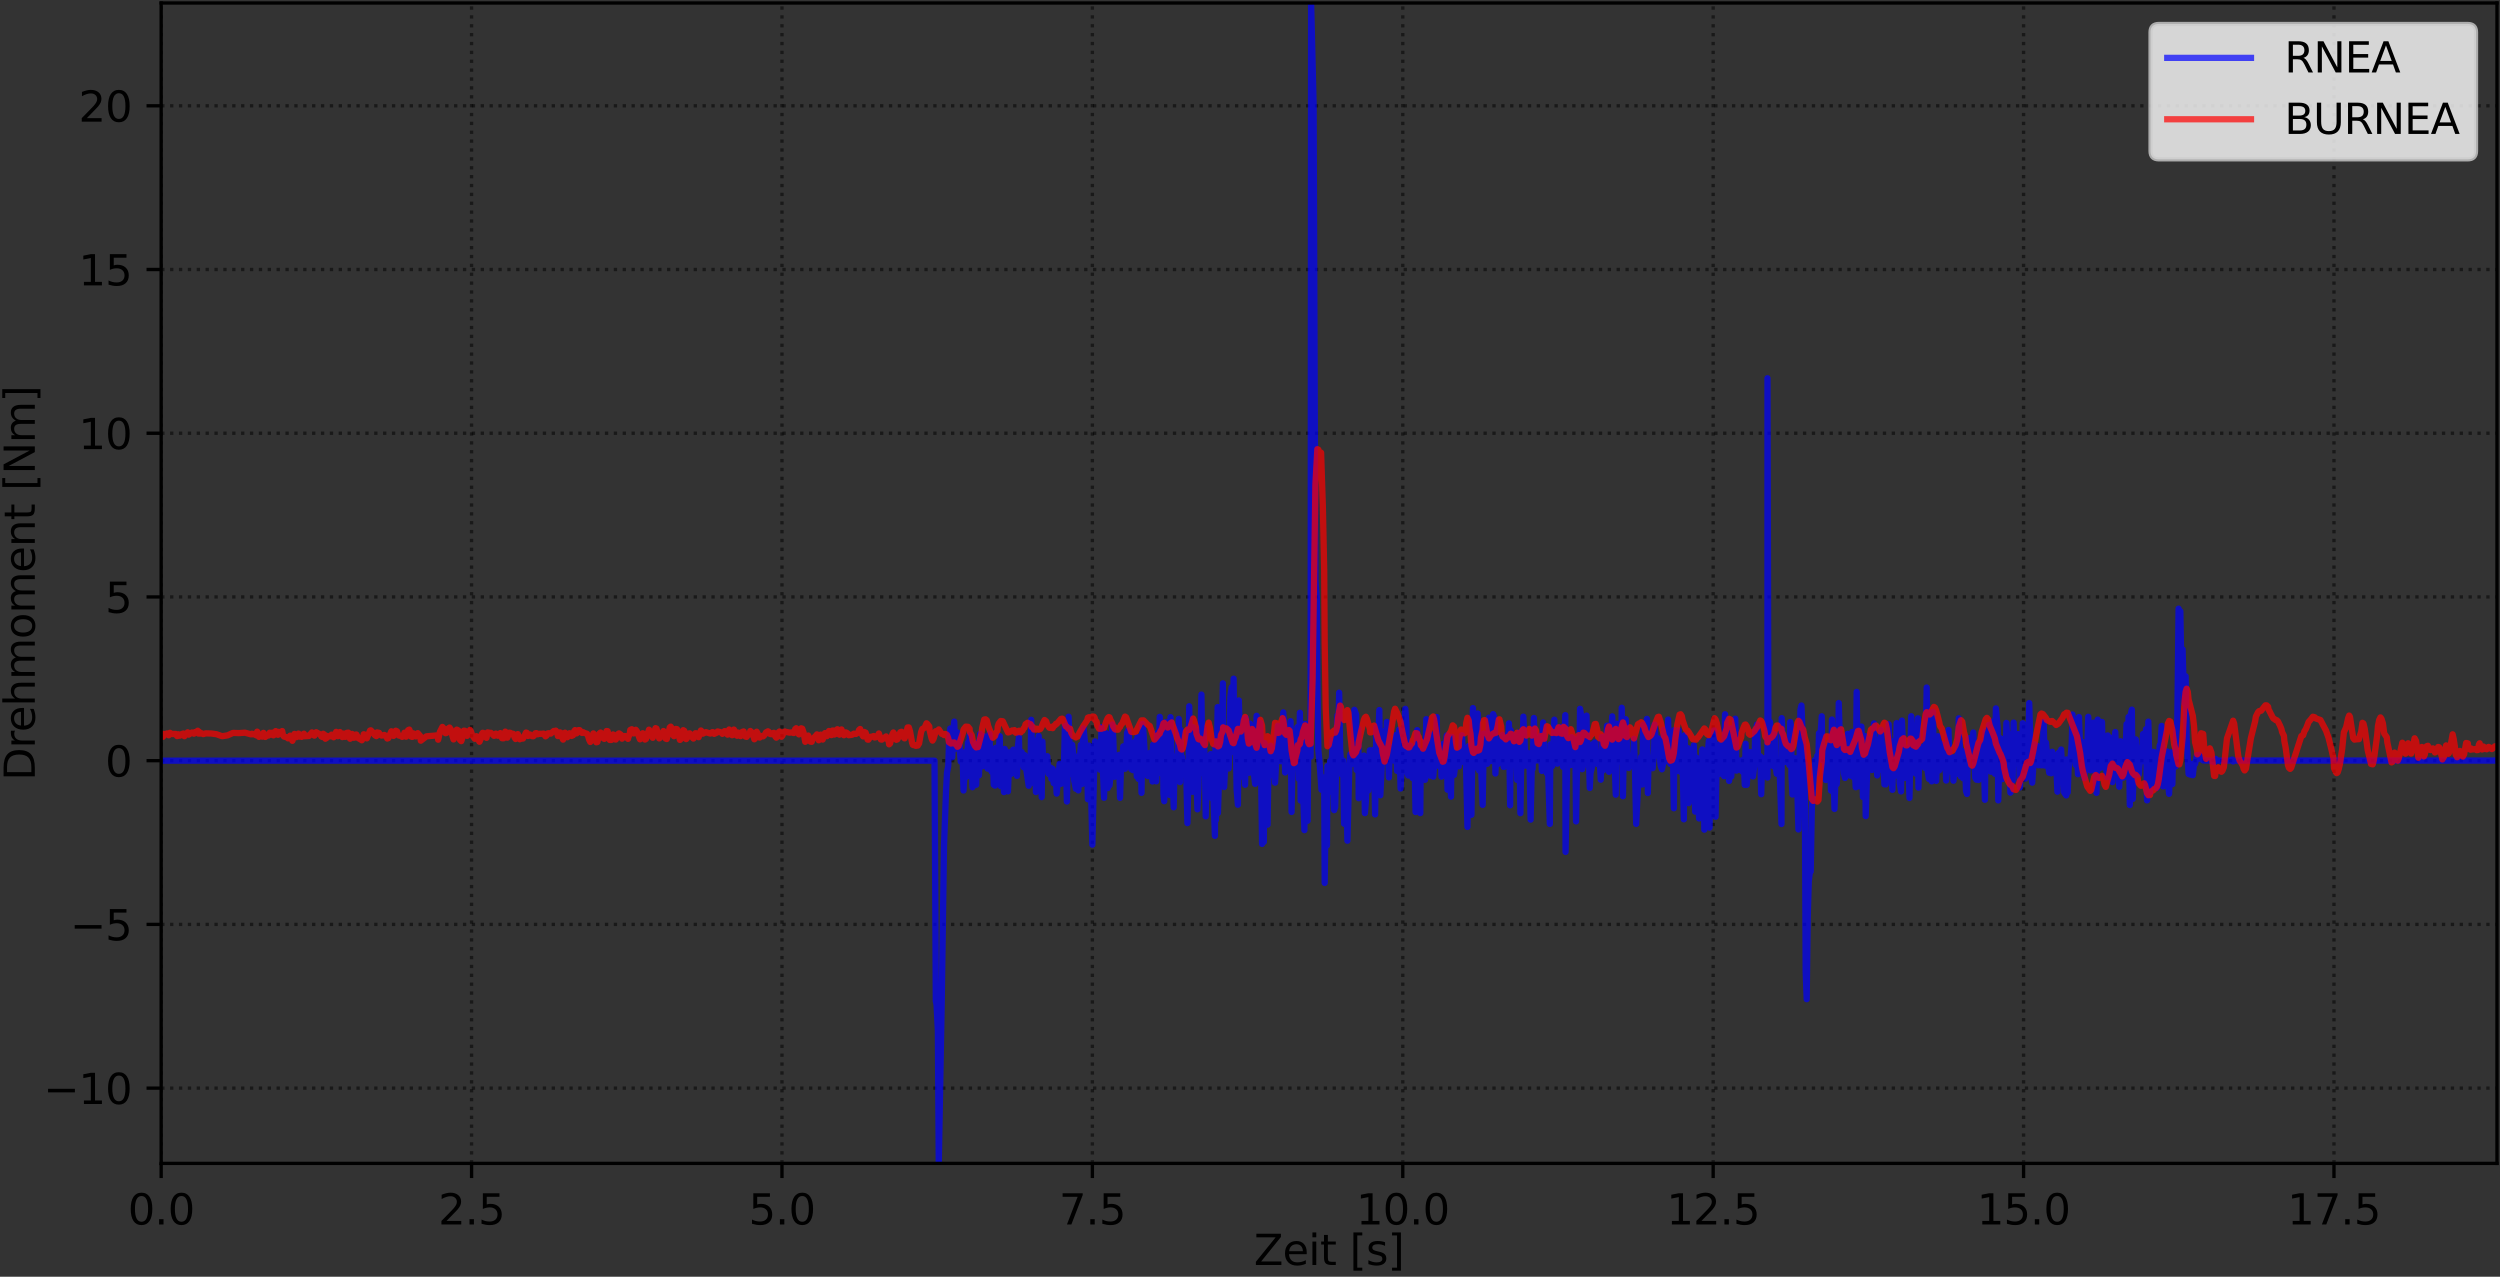 <?xml version="1.0" encoding="utf-8" standalone="no"?>
<!DOCTYPE svg PUBLIC "-//W3C//DTD SVG 1.1//EN"
  "http://www.w3.org/Graphics/SVG/1.1/DTD/svg11.dtd">
<svg xmlns:xlink="http://www.w3.org/1999/xlink" width="597.223pt" height="304.996pt" viewBox="0 0 597.223 304.996" xmlns="http://www.w3.org/2000/svg" version="1.1">
 <rect x="0" y="0" width="597.223" height="304.996" fill="#333333" stroke="none"/>
 <defs>
  <style type="text/css">*{stroke-linejoin: round; stroke-linecap: butt}</style>
 </defs>
 <g id="figure_1">
  <g id="patch_1">
   <path d="M -0 304.996 
L 597.223 304.996 
L 597.223 0 
L -0 0 
L -0 304.996 
z
" style="fill: none"/>
  </g>
  <g id="axes_1">
   <g id="patch_2">
    <path d="M 38.503 277.92 
L 596.503 277.92 
L 596.503 0.72 
L 38.503 0.72 
L 38.503 277.92 
z
" style="fill: none"/>
   </g>
   <g id="matplotlib.axis_1">
    <g id="xtick_1">
     <g id="line2d_1">
      <path d="M 38.503 277.92 
L 38.503 0.72 
" clip-path="url(#p8780464f2d)" style="fill: none; stroke-dasharray: 0.8,1.32; stroke-dashoffset: 0; stroke: #000000; stroke-opacity: 0.5; stroke-width: 0.8"/>
     </g>
     <g id="line2d_2">
      <defs>
       <path id="m126e4efec5" d="M 0 0 
L 0 3.5 
" style="stroke: #000000; stroke-width: 0.8"/>
      </defs>
      <g>
       <use xlink:href="#m126e4efec5" x="38.503" y="277.92" style="stroke: #000000; stroke-width: 0.8"/>
      </g>
     </g>
     <g id="text_1">
      <!-- 0.0 -->
      <g transform="translate(30.551 292.518) scale(0.1 -0.1)">
       <defs>
        <path id="DejaVuSans-30" d="M 2034 4250 
Q 1547 4250 1301 3770 
Q 1056 3291 1056 2328 
Q 1056 1369 1301 889 
Q 1547 409 2034 409 
Q 2525 409 2770 889 
Q 3016 1369 3016 2328 
Q 3016 3291 2770 3770 
Q 2525 4250 2034 4250 
z
M 2034 4750 
Q 2819 4750 3233 4129 
Q 3647 3509 3647 2328 
Q 3647 1150 3233 529 
Q 2819 -91 2034 -91 
Q 1250 -91 836 529 
Q 422 1150 422 2328 
Q 422 3509 836 4129 
Q 1250 4750 2034 4750 
z
" transform="scale(0.016)"/>
        <path id="DejaVuSans-2e" d="M 684 794 
L 1344 794 
L 1344 0 
L 684 0 
L 684 794 
z
" transform="scale(0.016)"/>
       </defs>
       <use xlink:href="#DejaVuSans-30"/>
       <use xlink:href="#DejaVuSans-2e" x="63.623"/>
       <use xlink:href="#DejaVuSans-30" x="95.41"/>
      </g>
     </g>
    </g>
    <g id="xtick_2">
     <g id="line2d_3">
      <path d="M 112.654 277.92 
L 112.654 0.72 
" clip-path="url(#p8780464f2d)" style="fill: none; stroke-dasharray: 0.8,1.32; stroke-dashoffset: 0; stroke: #000000; stroke-opacity: 0.5; stroke-width: 0.8"/>
     </g>
     <g id="line2d_4">
      <g>
       <use xlink:href="#m126e4efec5" x="112.654" y="277.92" style="stroke: #000000; stroke-width: 0.8"/>
      </g>
     </g>
     <g id="text_2">
      <!-- 2.5 -->
      <g transform="translate(104.703 292.518) scale(0.1 -0.1)">
       <defs>
        <path id="DejaVuSans-32" d="M 1228 531 
L 3431 531 
L 3431 0 
L 469 0 
L 469 531 
Q 828 903 1448 1529 
Q 2069 2156 2228 2338 
Q 2531 2678 2651 2914 
Q 2772 3150 2772 3378 
Q 2772 3750 2511 3984 
Q 2250 4219 1831 4219 
Q 1534 4219 1204 4116 
Q 875 4013 500 3803 
L 500 4441 
Q 881 4594 1212 4672 
Q 1544 4750 1819 4750 
Q 2544 4750 2975 4387 
Q 3406 4025 3406 3419 
Q 3406 3131 3298 2873 
Q 3191 2616 2906 2266 
Q 2828 2175 2409 1742 
Q 1991 1309 1228 531 
z
" transform="scale(0.016)"/>
        <path id="DejaVuSans-35" d="M 691 4666 
L 3169 4666 
L 3169 4134 
L 1269 4134 
L 1269 2991 
Q 1406 3038 1543 3061 
Q 1681 3084 1819 3084 
Q 2600 3084 3056 2656 
Q 3513 2228 3513 1497 
Q 3513 744 3044 326 
Q 2575 -91 1722 -91 
Q 1428 -91 1123 -41 
Q 819 9 494 109 
L 494 744 
Q 775 591 1075 516 
Q 1375 441 1709 441 
Q 2250 441 2565 725 
Q 2881 1009 2881 1497 
Q 2881 1984 2565 2268 
Q 2250 2553 1709 2553 
Q 1456 2553 1204 2497 
Q 953 2441 691 2322 
L 691 4666 
z
" transform="scale(0.016)"/>
       </defs>
       <use xlink:href="#DejaVuSans-32"/>
       <use xlink:href="#DejaVuSans-2e" x="63.623"/>
       <use xlink:href="#DejaVuSans-35" x="95.41"/>
      </g>
     </g>
    </g>
    <g id="xtick_3">
     <g id="line2d_5">
      <path d="M 186.805 277.92 
L 186.805 0.72 
" clip-path="url(#p8780464f2d)" style="fill: none; stroke-dasharray: 0.8,1.32; stroke-dashoffset: 0; stroke: #000000; stroke-opacity: 0.5; stroke-width: 0.8"/>
     </g>
     <g id="line2d_6">
      <g>
       <use xlink:href="#m126e4efec5" x="186.805" y="277.92" style="stroke: #000000; stroke-width: 0.8"/>
      </g>
     </g>
     <g id="text_3">
      <!-- 5.0 -->
      <g transform="translate(178.854 292.518) scale(0.1 -0.1)">
       <use xlink:href="#DejaVuSans-35"/>
       <use xlink:href="#DejaVuSans-2e" x="63.623"/>
       <use xlink:href="#DejaVuSans-30" x="95.41"/>
      </g>
     </g>
    </g>
    <g id="xtick_4">
     <g id="line2d_7">
      <path d="M 260.957 277.92 
L 260.957 0.72 
" clip-path="url(#p8780464f2d)" style="fill: none; stroke-dasharray: 0.8,1.32; stroke-dashoffset: 0; stroke: #000000; stroke-opacity: 0.5; stroke-width: 0.8"/>
     </g>
     <g id="line2d_8">
      <g>
       <use xlink:href="#m126e4efec5" x="260.957" y="277.92" style="stroke: #000000; stroke-width: 0.8"/>
      </g>
     </g>
     <g id="text_4">
      <!-- 7.5 -->
      <g transform="translate(253.005 292.518) scale(0.1 -0.1)">
       <defs>
        <path id="DejaVuSans-37" d="M 525 4666 
L 3525 4666 
L 3525 4397 
L 1831 0 
L 1172 0 
L 2766 4134 
L 525 4134 
L 525 4666 
z
" transform="scale(0.016)"/>
       </defs>
       <use xlink:href="#DejaVuSans-37"/>
       <use xlink:href="#DejaVuSans-2e" x="63.623"/>
       <use xlink:href="#DejaVuSans-35" x="95.41"/>
      </g>
     </g>
    </g>
    <g id="xtick_5">
     <g id="line2d_9">
      <path d="M 335.108 277.92 
L 335.108 0.72 
" clip-path="url(#p8780464f2d)" style="fill: none; stroke-dasharray: 0.8,1.32; stroke-dashoffset: 0; stroke: #000000; stroke-opacity: 0.5; stroke-width: 0.8"/>
     </g>
     <g id="line2d_10">
      <g>
       <use xlink:href="#m126e4efec5" x="335.108" y="277.92" style="stroke: #000000; stroke-width: 0.8"/>
      </g>
     </g>
     <g id="text_5">
      <!-- 10.0 -->
      <g transform="translate(323.975 292.518) scale(0.1 -0.1)">
       <defs>
        <path id="DejaVuSans-31" d="M 794 531 
L 1825 531 
L 1825 4091 
L 703 3866 
L 703 4441 
L 1819 4666 
L 2450 4666 
L 2450 531 
L 3481 531 
L 3481 0 
L 794 0 
L 794 531 
z
" transform="scale(0.016)"/>
       </defs>
       <use xlink:href="#DejaVuSans-31"/>
       <use xlink:href="#DejaVuSans-30" x="63.623"/>
       <use xlink:href="#DejaVuSans-2e" x="127.246"/>
       <use xlink:href="#DejaVuSans-30" x="159.033"/>
      </g>
     </g>
    </g>
    <g id="xtick_6">
     <g id="line2d_11">
      <path d="M 409.259 277.92 
L 409.259 0.72 
" clip-path="url(#p8780464f2d)" style="fill: none; stroke-dasharray: 0.8,1.32; stroke-dashoffset: 0; stroke: #000000; stroke-opacity: 0.5; stroke-width: 0.8"/>
     </g>
     <g id="line2d_12">
      <g>
       <use xlink:href="#m126e4efec5" x="409.259" y="277.92" style="stroke: #000000; stroke-width: 0.8"/>
      </g>
     </g>
     <g id="text_6">
      <!-- 12.5 -->
      <g transform="translate(398.127 292.518) scale(0.1 -0.1)">
       <use xlink:href="#DejaVuSans-31"/>
       <use xlink:href="#DejaVuSans-32" x="63.623"/>
       <use xlink:href="#DejaVuSans-2e" x="127.246"/>
       <use xlink:href="#DejaVuSans-35" x="159.033"/>
      </g>
     </g>
    </g>
    <g id="xtick_7">
     <g id="line2d_13">
      <path d="M 483.411 277.92 
L 483.411 0.72 
" clip-path="url(#p8780464f2d)" style="fill: none; stroke-dasharray: 0.8,1.32; stroke-dashoffset: 0; stroke: #000000; stroke-opacity: 0.5; stroke-width: 0.8"/>
     </g>
     <g id="line2d_14">
      <g>
       <use xlink:href="#m126e4efec5" x="483.411" y="277.92" style="stroke: #000000; stroke-width: 0.8"/>
      </g>
     </g>
     <g id="text_7">
      <!-- 15.0 -->
      <g transform="translate(472.278 292.518) scale(0.1 -0.1)">
       <use xlink:href="#DejaVuSans-31"/>
       <use xlink:href="#DejaVuSans-35" x="63.623"/>
       <use xlink:href="#DejaVuSans-2e" x="127.246"/>
       <use xlink:href="#DejaVuSans-30" x="159.033"/>
      </g>
     </g>
    </g>
    <g id="xtick_8">
     <g id="line2d_15">
      <path d="M 557.562 277.92 
L 557.562 0.72 
" clip-path="url(#p8780464f2d)" style="fill: none; stroke-dasharray: 0.8,1.32; stroke-dashoffset: 0; stroke: #000000; stroke-opacity: 0.5; stroke-width: 0.8"/>
     </g>
     <g id="line2d_16">
      <g>
       <use xlink:href="#m126e4efec5" x="557.562" y="277.92" style="stroke: #000000; stroke-width: 0.8"/>
      </g>
     </g>
     <g id="text_8">
      <!-- 17.5 -->
      <g transform="translate(546.429 292.518) scale(0.1 -0.1)">
       <use xlink:href="#DejaVuSans-31"/>
       <use xlink:href="#DejaVuSans-37" x="63.623"/>
       <use xlink:href="#DejaVuSans-2e" x="127.246"/>
       <use xlink:href="#DejaVuSans-35" x="159.033"/>
      </g>
     </g>
    </g>
    <g id="text_9">
     <!-- Zeit [s] -->
     <g transform="translate(299.557 302.197) scale(0.1 -0.1)">
      <defs>
       <path id="DejaVuSans-5a" d="M 359 4666 
L 4025 4666 
L 4025 4184 
L 1075 531 
L 4097 531 
L 4097 0 
L 288 0 
L 288 481 
L 3238 4134 
L 359 4134 
L 359 4666 
z
" transform="scale(0.016)"/>
       <path id="DejaVuSans-65" d="M 3597 1894 
L 3597 1613 
L 953 1613 
Q 991 1019 1311 708 
Q 1631 397 2203 397 
Q 2534 397 2845 478 
Q 3156 559 3463 722 
L 3463 178 
Q 3153 47 2828 -22 
Q 2503 -91 2169 -91 
Q 1331 -91 842 396 
Q 353 884 353 1716 
Q 353 2575 817 3079 
Q 1281 3584 2069 3584 
Q 2775 3584 3186 3129 
Q 3597 2675 3597 1894 
z
M 3022 2063 
Q 3016 2534 2758 2815 
Q 2500 3097 2075 3097 
Q 1594 3097 1305 2825 
Q 1016 2553 972 2059 
L 3022 2063 
z
" transform="scale(0.016)"/>
       <path id="DejaVuSans-69" d="M 603 3500 
L 1178 3500 
L 1178 0 
L 603 0 
L 603 3500 
z
M 603 4863 
L 1178 4863 
L 1178 4134 
L 603 4134 
L 603 4863 
z
" transform="scale(0.016)"/>
       <path id="DejaVuSans-74" d="M 1172 4494 
L 1172 3500 
L 2356 3500 
L 2356 3053 
L 1172 3053 
L 1172 1153 
Q 1172 725 1289 603 
Q 1406 481 1766 481 
L 2356 481 
L 2356 0 
L 1766 0 
Q 1100 0 847 248 
Q 594 497 594 1153 
L 594 3053 
L 172 3053 
L 172 3500 
L 594 3500 
L 594 4494 
L 1172 4494 
z
" transform="scale(0.016)"/>
       <path id="DejaVuSans-20" transform="scale(0.016)"/>
       <path id="DejaVuSans-5b" d="M 550 4863 
L 1875 4863 
L 1875 4416 
L 1125 4416 
L 1125 -397 
L 1875 -397 
L 1875 -844 
L 550 -844 
L 550 4863 
z
" transform="scale(0.016)"/>
       <path id="DejaVuSans-73" d="M 2834 3397 
L 2834 2853 
Q 2591 2978 2328 3040 
Q 2066 3103 1784 3103 
Q 1356 3103 1142 2972 
Q 928 2841 928 2578 
Q 928 2378 1081 2264 
Q 1234 2150 1697 2047 
L 1894 2003 
Q 2506 1872 2764 1633 
Q 3022 1394 3022 966 
Q 3022 478 2636 193 
Q 2250 -91 1575 -91 
Q 1294 -91 989 -36 
Q 684 19 347 128 
L 347 722 
Q 666 556 975 473 
Q 1284 391 1588 391 
Q 1994 391 2212 530 
Q 2431 669 2431 922 
Q 2431 1156 2273 1281 
Q 2116 1406 1581 1522 
L 1381 1569 
Q 847 1681 609 1914 
Q 372 2147 372 2553 
Q 372 3047 722 3315 
Q 1072 3584 1716 3584 
Q 2034 3584 2315 3537 
Q 2597 3491 2834 3397 
z
" transform="scale(0.016)"/>
       <path id="DejaVuSans-5d" d="M 1947 4863 
L 1947 -844 
L 622 -844 
L 622 -397 
L 1369 -397 
L 1369 4416 
L 622 4416 
L 622 4863 
L 1947 4863 
z
" transform="scale(0.016)"/>
      </defs>
      <use xlink:href="#DejaVuSans-5a"/>
      <use xlink:href="#DejaVuSans-65" x="68.506"/>
      <use xlink:href="#DejaVuSans-69" x="130.029"/>
      <use xlink:href="#DejaVuSans-74" x="157.812"/>
      <use xlink:href="#DejaVuSans-20" x="197.021"/>
      <use xlink:href="#DejaVuSans-5b" x="228.809"/>
      <use xlink:href="#DejaVuSans-73" x="267.822"/>
      <use xlink:href="#DejaVuSans-5d" x="319.922"/>
     </g>
    </g>
   </g>
   <g id="matplotlib.axis_2">
    <g id="ytick_1">
     <g id="line2d_17">
      <path d="M 38.503 259.942 
L 596.503 259.942 
" clip-path="url(#p8780464f2d)" style="fill: none; stroke-dasharray: 0.8,1.32; stroke-dashoffset: 0; stroke: #000000; stroke-opacity: 0.5; stroke-width: 0.8"/>
     </g>
     <g id="line2d_18">
      <defs>
       <path id="m8fdbef96cc" d="M 0 0 
L -3.5 0 
" style="stroke: #000000; stroke-width: 0.8"/>
      </defs>
      <g>
       <use xlink:href="#m8fdbef96cc" x="38.503" y="259.942" style="stroke: #000000; stroke-width: 0.8"/>
      </g>
     </g>
     <g id="text_10">
      <!-- −10 -->
      <g transform="translate(10.398 263.741) scale(0.1 -0.1)">
       <defs>
        <path id="DejaVuSans-2212" d="M 678 2272 
L 4684 2272 
L 4684 1741 
L 678 1741 
L 678 2272 
z
" transform="scale(0.016)"/>
       </defs>
       <use xlink:href="#DejaVuSans-2212"/>
       <use xlink:href="#DejaVuSans-31" x="83.789"/>
       <use xlink:href="#DejaVuSans-30" x="147.412"/>
      </g>
     </g>
    </g>
    <g id="ytick_2">
     <g id="line2d_19">
      <path d="M 38.503 220.83 
L 596.503 220.83 
" clip-path="url(#p8780464f2d)" style="fill: none; stroke-dasharray: 0.8,1.32; stroke-dashoffset: 0; stroke: #000000; stroke-opacity: 0.5; stroke-width: 0.8"/>
     </g>
     <g id="line2d_20">
      <g>
       <use xlink:href="#m8fdbef96cc" x="38.503" y="220.83" style="stroke: #000000; stroke-width: 0.8"/>
      </g>
     </g>
     <g id="text_11">
      <!-- −5 -->
      <g transform="translate(16.761 224.629) scale(0.1 -0.1)">
       <use xlink:href="#DejaVuSans-2212"/>
       <use xlink:href="#DejaVuSans-35" x="83.789"/>
      </g>
     </g>
    </g>
    <g id="ytick_3">
     <g id="line2d_21">
      <path d="M 38.503 181.717 
L 596.503 181.717 
" clip-path="url(#p8780464f2d)" style="fill: none; stroke-dasharray: 0.8,1.32; stroke-dashoffset: 0; stroke: #000000; stroke-opacity: 0.5; stroke-width: 0.8"/>
     </g>
     <g id="line2d_22">
      <g>
       <use xlink:href="#m8fdbef96cc" x="38.503" y="181.717" style="stroke: #000000; stroke-width: 0.8"/>
      </g>
     </g>
     <g id="text_12">
      <!-- 0 -->
      <g transform="translate(25.14 185.517) scale(0.1 -0.1)">
       <use xlink:href="#DejaVuSans-30"/>
      </g>
     </g>
    </g>
    <g id="ytick_4">
     <g id="line2d_23">
      <path d="M 38.503 142.605 
L 596.503 142.605 
" clip-path="url(#p8780464f2d)" style="fill: none; stroke-dasharray: 0.8,1.32; stroke-dashoffset: 0; stroke: #000000; stroke-opacity: 0.5; stroke-width: 0.8"/>
     </g>
     <g id="line2d_24">
      <g>
       <use xlink:href="#m8fdbef96cc" x="38.503" y="142.605" style="stroke: #000000; stroke-width: 0.8"/>
      </g>
     </g>
     <g id="text_13">
      <!-- 5 -->
      <g transform="translate(25.14 146.405) scale(0.1 -0.1)">
       <use xlink:href="#DejaVuSans-35"/>
      </g>
     </g>
    </g>
    <g id="ytick_5">
     <g id="line2d_25">
      <path d="M 38.503 103.493 
L 596.503 103.493 
" clip-path="url(#p8780464f2d)" style="fill: none; stroke-dasharray: 0.8,1.32; stroke-dashoffset: 0; stroke: #000000; stroke-opacity: 0.5; stroke-width: 0.8"/>
     </g>
     <g id="line2d_26">
      <g>
       <use xlink:href="#m8fdbef96cc" x="38.503" y="103.493" style="stroke: #000000; stroke-width: 0.8"/>
      </g>
     </g>
     <g id="text_14">
      <!-- 10 -->
      <g transform="translate(18.778 107.292) scale(0.1 -0.1)">
       <use xlink:href="#DejaVuSans-31"/>
       <use xlink:href="#DejaVuSans-30" x="63.623"/>
      </g>
     </g>
    </g>
    <g id="ytick_6">
     <g id="line2d_27">
      <path d="M 38.503 64.381 
L 596.503 64.381 
" clip-path="url(#p8780464f2d)" style="fill: none; stroke-dasharray: 0.8,1.32; stroke-dashoffset: 0; stroke: #000000; stroke-opacity: 0.5; stroke-width: 0.8"/>
     </g>
     <g id="line2d_28">
      <g>
       <use xlink:href="#m8fdbef96cc" x="38.503" y="64.381" style="stroke: #000000; stroke-width: 0.8"/>
      </g>
     </g>
     <g id="text_15">
      <!-- 15 -->
      <g transform="translate(18.778 68.18) scale(0.1 -0.1)">
       <use xlink:href="#DejaVuSans-31"/>
       <use xlink:href="#DejaVuSans-35" x="63.623"/>
      </g>
     </g>
    </g>
    <g id="ytick_7">
     <g id="line2d_29">
      <path d="M 38.503 25.269 
L 596.503 25.269 
" clip-path="url(#p8780464f2d)" style="fill: none; stroke-dasharray: 0.8,1.32; stroke-dashoffset: 0; stroke: #000000; stroke-opacity: 0.5; stroke-width: 0.8"/>
     </g>
     <g id="line2d_30">
      <g>
       <use xlink:href="#m8fdbef96cc" x="38.503" y="25.269" style="stroke: #000000; stroke-width: 0.8"/>
      </g>
     </g>
     <g id="text_16">
      <!-- 20 -->
      <g transform="translate(18.778 29.068) scale(0.1 -0.1)">
       <use xlink:href="#DejaVuSans-32"/>
       <use xlink:href="#DejaVuSans-30" x="63.623"/>
      </g>
     </g>
    </g>
    <g id="text_17">
     <!-- Drehmoment [Nm] -->
     <g transform="translate(8.318 186.465) rotate(-90) scale(0.1 -0.1)">
      <defs>
       <path id="DejaVuSans-44" d="M 1259 4147 
L 1259 519 
L 2022 519 
Q 2988 519 3436 956 
Q 3884 1394 3884 2338 
Q 3884 3275 3436 3711 
Q 2988 4147 2022 4147 
L 1259 4147 
z
M 628 4666 
L 1925 4666 
Q 3281 4666 3915 4102 
Q 4550 3538 4550 2338 
Q 4550 1131 3912 565 
Q 3275 0 1925 0 
L 628 0 
L 628 4666 
z
" transform="scale(0.016)"/>
       <path id="DejaVuSans-72" d="M 2631 2963 
Q 2534 3019 2420 3045 
Q 2306 3072 2169 3072 
Q 1681 3072 1420 2755 
Q 1159 2438 1159 1844 
L 1159 0 
L 581 0 
L 581 3500 
L 1159 3500 
L 1159 2956 
Q 1341 3275 1631 3429 
Q 1922 3584 2338 3584 
Q 2397 3584 2469 3576 
Q 2541 3569 2628 3553 
L 2631 2963 
z
" transform="scale(0.016)"/>
       <path id="DejaVuSans-68" d="M 3513 2113 
L 3513 0 
L 2938 0 
L 2938 2094 
Q 2938 2591 2744 2837 
Q 2550 3084 2163 3084 
Q 1697 3084 1428 2787 
Q 1159 2491 1159 1978 
L 1159 0 
L 581 0 
L 581 4863 
L 1159 4863 
L 1159 2956 
Q 1366 3272 1645 3428 
Q 1925 3584 2291 3584 
Q 2894 3584 3203 3211 
Q 3513 2838 3513 2113 
z
" transform="scale(0.016)"/>
       <path id="DejaVuSans-6d" d="M 3328 2828 
Q 3544 3216 3844 3400 
Q 4144 3584 4550 3584 
Q 5097 3584 5394 3201 
Q 5691 2819 5691 2113 
L 5691 0 
L 5113 0 
L 5113 2094 
Q 5113 2597 4934 2840 
Q 4756 3084 4391 3084 
Q 3944 3084 3684 2787 
Q 3425 2491 3425 1978 
L 3425 0 
L 2847 0 
L 2847 2094 
Q 2847 2600 2669 2842 
Q 2491 3084 2119 3084 
Q 1678 3084 1418 2786 
Q 1159 2488 1159 1978 
L 1159 0 
L 581 0 
L 581 3500 
L 1159 3500 
L 1159 2956 
Q 1356 3278 1631 3431 
Q 1906 3584 2284 3584 
Q 2666 3584 2933 3390 
Q 3200 3197 3328 2828 
z
" transform="scale(0.016)"/>
       <path id="DejaVuSans-6f" d="M 1959 3097 
Q 1497 3097 1228 2736 
Q 959 2375 959 1747 
Q 959 1119 1226 758 
Q 1494 397 1959 397 
Q 2419 397 2687 759 
Q 2956 1122 2956 1747 
Q 2956 2369 2687 2733 
Q 2419 3097 1959 3097 
z
M 1959 3584 
Q 2709 3584 3137 3096 
Q 3566 2609 3566 1747 
Q 3566 888 3137 398 
Q 2709 -91 1959 -91 
Q 1206 -91 779 398 
Q 353 888 353 1747 
Q 353 2609 779 3096 
Q 1206 3584 1959 3584 
z
" transform="scale(0.016)"/>
       <path id="DejaVuSans-6e" d="M 3513 2113 
L 3513 0 
L 2938 0 
L 2938 2094 
Q 2938 2591 2744 2837 
Q 2550 3084 2163 3084 
Q 1697 3084 1428 2787 
Q 1159 2491 1159 1978 
L 1159 0 
L 581 0 
L 581 3500 
L 1159 3500 
L 1159 2956 
Q 1366 3272 1645 3428 
Q 1925 3584 2291 3584 
Q 2894 3584 3203 3211 
Q 3513 2838 3513 2113 
z
" transform="scale(0.016)"/>
       <path id="DejaVuSans-4e" d="M 628 4666 
L 1478 4666 
L 3547 763 
L 3547 4666 
L 4159 4666 
L 4159 0 
L 3309 0 
L 1241 3903 
L 1241 0 
L 628 0 
L 628 4666 
z
" transform="scale(0.016)"/>
      </defs>
      <use xlink:href="#DejaVuSans-44"/>
      <use xlink:href="#DejaVuSans-72" x="77.002"/>
      <use xlink:href="#DejaVuSans-65" x="115.865"/>
      <use xlink:href="#DejaVuSans-68" x="177.389"/>
      <use xlink:href="#DejaVuSans-6d" x="240.768"/>
      <use xlink:href="#DejaVuSans-6f" x="338.18"/>
      <use xlink:href="#DejaVuSans-6d" x="399.361"/>
      <use xlink:href="#DejaVuSans-65" x="496.773"/>
      <use xlink:href="#DejaVuSans-6e" x="558.297"/>
      <use xlink:href="#DejaVuSans-74" x="621.676"/>
      <use xlink:href="#DejaVuSans-20" x="660.885"/>
      <use xlink:href="#DejaVuSans-5b" x="692.672"/>
      <use xlink:href="#DejaVuSans-4e" x="731.686"/>
      <use xlink:href="#DejaVuSans-6d" x="806.49"/>
      <use xlink:href="#DejaVuSans-5d" x="903.902"/>
     </g>
    </g>
   </g>
   <g id="line2d_31">
    <path d="M 38.503 181.717 
L 223.248 181.718 
L 223.554 239.137 
L 223.732 239.979 
L 224.048 246.213 
L 224.261 277.92 
L 224.977 238.823 
L 225.514 202.002 
L 225.989 189.129 
L 226.227 184.569 
L 226.526 183.026 
L 226.707 177.698 
L 227.004 174.032 
L 227.184 177.721 
L 227.423 174.967 
L 227.479 180.907 
L 227.717 174.718 
L 227.957 172.381 
L 228.194 178.898 
L 228.731 174.996 
L 228.973 177.9 
L 229.212 178.136 
L 229.508 181.943 
L 229.867 181.961 
L 229.999 182.122 
L 230.173 188.846 
L 230.706 179.494 
L 230.945 185.54 
L 231.242 177.395 
L 231.63 176.814 
L 231.664 175.647 
L 232.137 180.165 
L 232.316 188.068 
L 232.435 178.107 
L 232.916 181.59 
L 233.208 187.469 
L 233.388 177.424 
L 233.627 182.786 
L 233.865 185.219 
L 234.164 175.302 
L 234.46 182.817 
L 234.639 183.079 
L 234.877 177.909 
L 235.116 175.903 
L 235.433 180.663 
L 235.727 177.455 
L 235.907 183.615 
L 236.084 176.972 
L 236.384 175.288 
L 236.621 183.8 
L 236.92 184.376 
L 237.158 180.955 
L 237.396 187.455 
L 237.695 187.681 
L 237.875 178.644 
L 238.351 180.826 
L 238.589 179.553 
L 238.828 175.853 
L 239.065 187.804 
L 239.305 187.392 
L 239.549 184.492 
L 239.841 189.227 
L 240.023 178.915 
L 240.317 182.994 
L 240.615 183.366 
L 240.794 189.062 
L 241.152 179.716 
L 241.39 180.429 
L 241.569 184.889 
L 242.045 179.076 
L 242.344 182.835 
L 242.642 183.284 
L 242.94 185.354 
L 243.119 178.691 
L 243.416 176.122 
L 243.539 181.365 
L 243.837 180.114 
L 244.072 179.668 
L 244.254 180.58 
L 244.532 183.296 
L 244.76 180.378 
L 244.999 182.706 
L 245.742 187.713 
L 246.203 182.494 
L 246.338 171.949 
L 246.755 187.007 
L 246.994 178.679 
L 247.232 176.913 
L 247.47 189.205 
L 247.708 182.485 
L 248.125 175.803 
L 248.364 179.166 
L 248.543 177.034 
L 248.849 190.434 
L 249.021 177.148 
L 249.219 182.667 
L 249.531 181.449 
L 249.797 183.236 
L 249.917 181.249 
L 250.177 180.637 
L 250.455 184.801 
L 250.693 185.034 
L 250.99 183.386 
L 251.171 186.086 
L 251.467 183.683 
L 251.706 187.09 
L 252.004 187.039 
L 252.244 186.264 
L 252.426 189.583 
L 253.137 182.455 
L 253.437 187.265 
L 253.733 185.037 
L 253.913 186.463 
L 254.151 183.328 
L 254.39 173.474 
L 254.866 191.474 
L 255.283 171.214 
L 255.702 184.925 
L 255.879 184.412 
L 256.118 177.889 
L 256.357 179.937 
L 256.597 186.353 
L 257.014 188.435 
L 257.135 180.756 
L 257.431 182.902 
L 257.611 188.818 
L 257.848 183.133 
L 258.205 177.958 
L 258.445 187.316 
L 258.577 180.789 
L 258.86 174.02 
L 259.73 183.061 
L 259.876 190.943 
L 260.173 178.115 
L 260.294 182.827 
L 260.591 187.345 
L 260.949 201.781 
L 261.49 179.34 
L 261.603 177.113 
L 261.976 182.834 
L 262.087 181.904 
L 262.329 178.701 
L 262.556 182.192 
L 262.794 183.881 
L 263.152 173.712 
L 263.331 180.652 
L 263.748 190.587 
L 263.867 185.04 
L 264.105 188.035 
L 264.286 175.179 
L 264.643 188.266 
L 264.882 186.189 
L 265.059 187.593 
L 265.3 185.228 
L 265.715 173.081 
L 265.956 176.421 
L 266.252 185.571 
L 266.49 182.995 
L 266.788 183.326 
L 267.094 183.397 
L 267.325 180.327 
L 267.564 190.601 
L 267.76 184.189 
L 268.1 182.135 
L 268.338 178.286 
L 268.757 183.655 
L 269.017 181.651 
L 269.234 175.052 
L 269.531 174.495 
L 269.887 177.693 
L 270.126 177.341 
L 270.245 183.74 
L 270.662 183.987 
L 270.723 181.799 
L 270.96 178.879 
L 271.319 176.979 
L 271.562 185.486 
L 271.736 176.08 
L 271.975 186.07 
L 272.455 175.903 
L 272.689 189.41 
L 272.928 172.946 
L 273.175 175.19 
L 273.643 182.665 
L 273.969 185.18 
L 274.219 185.4 
L 274.658 179.876 
L 274.846 182.603 
L 275.038 182.822 
L 275.314 186.689 
L 275.438 177.928 
L 275.792 178.673 
L 275.913 183.685 
L 276.208 186.662 
L 276.394 175.129 
L 276.812 182.707 
L 277.049 171.245 
L 277.162 180.575 
L 277.59 184.904 
L 277.779 175.945 
L 277.939 189.57 
L 278.121 191.398 
L 278.476 172.515 
L 278.624 180.75 
L 278.956 176.883 
L 279.194 177.882 
L 279.431 189.901 
L 279.612 171.32 
L 279.908 184.262 
L 280.087 182.818 
L 280.385 192.863 
L 280.624 180.735 
L 280.98 181.833 
L 281.16 184.213 
L 281.457 178.456 
L 281.594 171.747 
L 281.874 186.834 
L 282.057 174.392 
L 282.114 185.101 
L 282.351 180.763 
L 282.534 183.822 
L 282.828 183.049 
L 283.068 184.539 
L 283.306 182.135 
L 283.664 196.637 
L 283.962 182.167 
L 284.089 168.715 
L 284.32 181.154 
L 284.563 188.188 
L 284.856 189.164 
L 285.035 173.729 
L 285.276 180.688 
L 285.69 183.375 
L 285.811 185.075 
L 286.049 193.341 
L 286.292 187.759 
L 286.527 174.347 
L 286.769 176.458 
L 287.007 165.924 
L 287.262 184.674 
L 287.484 173.974 
L 287.843 182.536 
L 288.025 195.019 
L 288.259 184.407 
L 288.498 189.338 
L 288.736 190.367 
L 289.035 181.706 
L 289.241 180.132 
L 289.455 190.631 
L 289.811 188.132 
L 290.228 199.675 
L 290.348 178.595 
L 290.466 195.879 
L 290.883 168.911 
L 290.949 194.231 
L 291.225 185.438 
L 291.496 170.474 
L 291.68 185.907 
L 292.135 163.249 
L 292.195 186.474 
L 292.433 188.018 
L 292.969 177.085 
L 293.208 177.694 
L 293.505 183.59 
L 293.689 179.04 
L 293.924 166.466 
L 294.221 164.192 
L 294.467 175.007 
L 294.699 162.123 
L 294.878 179.762 
L 295.174 174.15 
L 295.413 188.552 
L 295.717 192.247 
L 295.948 167.324 
L 296.426 185.544 
L 296.608 185.231 
L 296.962 181.102 
L 297.152 173.84 
L 297.439 187.475 
L 297.62 171.537 
L 297.93 183.104 
L 298.095 181.421 
L 298.335 184.62 
L 298.633 172.875 
L 298.87 183.16 
L 299.108 183.74 
L 299.607 185.354 
L 299.827 187.264 
L 300.183 170.996 
L 300.362 186.418 
L 300.6 175.11 
L 300.854 186.017 
L 301.08 172.683 
L 301.494 201.601 
L 301.613 184.601 
L 301.911 201.126 
L 302.091 177.501 
L 302.626 186.581 
L 302.807 197.002 
L 303.044 181.404 
L 303.341 181.838 
L 303.545 178.139 
L 303.826 185.213 
L 304.119 180.726 
L 304.416 179.428 
L 304.596 186.97 
L 304.953 180.728 
L 305.252 173.362 
L 305.311 178.925 
L 305.549 181.241 
L 305.846 176.047 
L 306.029 181.842 
L 306.385 180.471 
L 306.562 170.179 
L 306.802 174.022 
L 306.996 184.535 
L 307.282 182.063 
L 307.9 179.008 
L 308.068 178.887 
L 308.299 172.283 
L 308.538 193.972 
L 308.839 177.937 
L 309.087 178.897 
L 309.314 176.211 
L 309.455 177.949 
L 309.93 173.696 
L 310.002 174.646 
L 310.289 186.068 
L 310.527 170.261 
L 310.708 191.256 
L 311.064 182.534 
L 311.612 198.31 
L 311.782 172.906 
L 312.018 174.829 
L 312.375 196.085 
L 312.502 181.032 
L 312.733 180.087 
L 313.09 180.779 
L 313.213 0.72 
L 313.805 24.895 
L 314.236 138.643 
L 314.58 143.018 
L 314.702 163.022 
L 314.939 179.227 
L 315.238 182.228 
L 315.683 188.654 
L 316.017 187.789 
L 316.334 185.731 
L 316.452 210.922 
L 316.695 191.141 
L 316.996 201.983 
L 317.11 183.009 
L 317.411 189.301 
L 317.763 181.802 
L 318.061 181.572 
L 318.18 180.901 
L 318.359 176.73 
L 318.719 193.532 
L 318.959 192.809 
L 319.498 170.885 
L 319.615 180.377 
L 319.91 165.473 
L 320.148 179.391 
L 320.625 185.129 
L 320.865 181.685 
L 321.102 196.784 
L 321.34 186.119 
L 321.584 183.759 
L 321.878 200.838 
L 322.357 182.629 
L 322.592 180.177 
L 322.84 182.575 
L 323.07 181.196 
L 323.31 181.263 
L 323.549 169.559 
L 323.964 170.712 
L 324.084 183.96 
L 324.504 174.103 
L 324.57 190.686 
L 324.802 180.7 
L 325.098 181.377 
L 325.454 181.859 
L 325.633 184.104 
L 325.812 180.49 
L 326.051 194.25 
L 326.295 191.394 
L 326.531 183.459 
L 326.852 188.853 
L 327.242 179.23 
L 327.302 184.258 
L 327.541 180.881 
L 327.779 181.885 
L 328.02 179.163 
L 328.257 181.322 
L 328.495 194.555 
L 328.794 173.713 
L 329.172 182.412 
L 329.275 175.498 
L 329.508 169.62 
L 329.745 189.989 
L 330.163 181.437 
L 330.282 181.672 
L 330.581 181.855 
L 330.761 174.592 
L 331.057 180.325 
L 331.312 172.448 
L 331.798 185.726 
L 332.019 178.363 
L 332.488 180.417 
L 332.725 178.538 
L 333.024 181.724 
L 333.268 177.132 
L 333.503 175.593 
L 333.741 184.159 
L 333.981 180.866 
L 334.226 174.289 
L 334.581 188.365 
L 335.023 180.306 
L 335.231 180.794 
L 335.71 169.334 
L 335.972 172.995 
L 336.185 184.485 
L 336.423 185.262 
L 336.663 185.114 
L 336.901 178.1 
L 337.318 182.526 
L 337.437 185.881 
L 337.736 178.881 
L 337.917 181.686 
L 338.161 193.984 
L 338.545 174.418 
L 338.658 184.512 
L 338.944 181.577 
L 338.991 179.828 
L 339.291 194.247 
L 339.41 179.479 
L 339.826 181.231 
L 339.945 180.162 
L 340.123 181.648 
L 340.422 186.296 
L 340.72 171.793 
L 340.898 179.352 
L 341.137 182.094 
L 341.375 180.046 
L 341.615 185.297 
L 341.917 175.755 
L 342.092 175.474 
L 342.39 185.541 
L 342.593 182.737 
L 342.866 181.947 
L 343.224 171.288 
L 343.364 181.686 
L 343.582 181.686 
L 343.82 183.033 
L 344.237 180.736 
L 344.355 185.536 
L 344.835 177.666 
L 345.073 180.517 
L 345.381 178.829 
L 345.61 175.692 
L 345.793 188.659 
L 346.085 179.42 
L 346.387 179.505 
L 346.623 190.318 
L 346.801 176.021 
L 347.047 182.572 
L 347.337 185.142 
L 347.634 182.934 
L 347.813 179.784 
L 348.052 181.437 
L 348.471 183.076 
L 348.531 181.043 
L 348.83 181.332 
L 349.026 181.915 
L 349.25 175.646 
L 349.603 182.051 
L 349.842 181.771 
L 350.14 179.24 
L 350.557 197.543 
L 350.855 178.221 
L 351.034 179.466 
L 351.273 182.078 
L 351.51 194.65 
L 351.868 169.15 
L 352.048 183.47 
L 352.345 177.8 
L 352.643 183.168 
L 352.763 180.173 
L 353.002 170.448 
L 353.358 184.074 
L 353.777 182.594 
L 354.192 192.28 
L 354.49 175.218 
L 354.729 181.834 
L 354.967 180.487 
L 355.266 182.474 
L 355.563 181.686 
L 355.691 171.44 
L 355.993 181.633 
L 356.23 181.8 
L 356.696 170.591 
L 357.115 171.727 
L 357.232 184.782 
L 357.414 180.935 
L 357.768 182.563 
L 358.067 180.448 
L 358.2 177.235 
L 358.62 181.687 
L 358.727 176.123 
L 358.965 175.549 
L 359.203 183.22 
L 359.448 183.155 
L 359.74 181.5 
L 359.919 182.71 
L 360.223 178.639 
L 360.465 172.794 
L 360.755 192.385 
L 360.876 174.411 
L 361.129 180.507 
L 361.416 175.343 
L 361.662 182.131 
L 361.887 181.598 
L 362.186 179.456 
L 362.424 186.309 
L 362.663 182.406 
L 362.95 174.939 
L 363.204 194.266 
L 363.423 180.875 
L 363.622 183.261 
L 363.916 171.2 
L 364.393 181.287 
L 364.631 182.911 
L 364.929 179.889 
L 365.108 181.892 
L 365.346 179.951 
L 365.644 195.802 
L 365.942 182.511 
L 366.121 183.681 
L 366.43 171.511 
L 366.662 181.686 
L 366.956 181.685 
L 367.138 181.252 
L 367.313 179.859 
L 367.613 181.687 
L 367.848 176.151 
L 368.165 175.551 
L 368.328 184.158 
L 368.63 172.59 
L 368.926 181.737 
L 369.114 180.144 
L 369.345 180.996 
L 369.529 184.721 
L 369.822 184.227 
L 370.24 196.829 
L 370.361 177.828 
L 370.778 183.032 
L 371.015 180.778 
L 371.312 171.923 
L 371.555 179.937 
L 371.789 180.27 
L 372.028 182.436 
L 372.326 180.535 
L 372.862 173.669 
L 373.397 183.206 
L 373.934 170.839 
L 373.993 203.511 
L 374.356 183.448 
L 374.65 179.361 
L 374.712 180.424 
L 375.081 180.671 
L 375.246 182.77 
L 375.487 176.113 
L 375.841 182.59 
L 376.021 181.804 
L 376.325 176.619 
L 376.501 196.226 
L 376.736 183.368 
L 377.275 182.782 
L 377.454 169.324 
L 377.691 170.858 
L 377.971 183.756 
L 378.468 181.689 
L 378.706 181.852 
L 379.003 170.95 
L 379.183 181.963 
L 379.542 179.549 
L 379.779 188.237 
L 379.958 184.665 
L 380.315 183.291 
L 380.435 177.776 
L 380.674 178.418 
L 380.972 177.355 
L 381.209 182.244 
L 381.567 182.51 
L 381.745 180.797 
L 382.17 181.868 
L 382.401 186.265 
L 382.641 176.062 
L 382.938 184.058 
L 383.117 179.899 
L 383.415 182.457 
L 383.653 181.745 
L 383.891 173.358 
L 384.13 182.717 
L 384.368 184.392 
L 385.142 171.127 
L 385.442 181.246 
L 385.738 182.605 
L 385.982 189.843 
L 386.155 172.89 
L 386.572 181.972 
L 386.633 181.058 
L 386.872 180.302 
L 387.288 181.859 
L 387.408 169.068 
L 387.704 190.224 
L 387.884 180.792 
L 388.122 181.166 
L 388.361 171.797 
L 388.837 181.987 
L 389.079 183.465 
L 389.373 181.01 
L 389.673 181.795 
L 389.732 182.442 
L 389.852 181.684 
L 390.209 181.685 
L 390.327 176.505 
L 390.567 183.386 
L 390.866 196.814 
L 391.578 182.145 
L 391.957 182.042 
L 392.061 180.783 
L 392.294 187.42 
L 392.534 173.127 
L 392.832 179.026 
L 393.014 182.81 
L 393.428 171.733 
L 393.651 189.453 
L 393.786 183.248 
L 394.024 183.223 
L 394.262 182.346 
L 394.507 182.649 
L 394.798 183.525 
L 395.157 179.143 
L 395.276 173.092 
L 395.574 178.288 
L 395.817 179.706 
L 396.051 176.369 
L 396.289 180.1 
L 396.469 180.67 
L 396.709 182.882 
L 397.006 183.782 
L 397.243 182.725 
L 397.481 174.342 
L 397.839 181.912 
L 398.017 178.684 
L 398.256 180.754 
L 398.494 171.891 
L 398.733 181.851 
L 399.032 182.505 
L 399.39 179.244 
L 399.629 178.881 
L 399.867 193.088 
L 399.986 174.413 
L 400.465 184.259 
L 400.71 176.915 
L 401 174.472 
L 401.241 183.263 
L 401.477 184.399 
L 401.776 180.454 
L 401.955 182.92 
L 402.254 195.728 
L 402.431 175.637 
L 402.67 182.564 
L 402.909 181.546 
L 403.206 178.721 
L 403.398 191.86 
L 403.634 182.228 
L 403.923 179.969 
L 404.403 183.945 
L 404.641 178.03 
L 404.948 193.894 
L 405.176 180.925 
L 405.385 183.583 
L 405.653 185.076 
L 405.894 195.523 
L 406.133 182.943 
L 406.427 183.319 
L 406.667 179.027 
L 406.963 180.867 
L 407.144 198.202 
L 407.381 195.853 
L 407.62 179.932 
L 407.861 181.212 
L 408.218 177.008 
L 408.398 197.712 
L 408.637 181.882 
L 408.918 181.483 
L 409.235 183.85 
L 409.471 174.486 
L 409.59 193.665 
L 409.829 195.119 
L 410.126 180.009 
L 410.426 180.702 
L 410.606 184.935 
L 410.844 177.75 
L 411.143 181.466 
L 411.32 180.243 
L 411.62 180.608 
L 411.857 185.423 
L 412.096 170.625 
L 412.513 181.685 
L 412.585 179.933 
L 412.872 182.118 
L 413.062 186.56 
L 413.457 174.008 
L 413.585 185.504 
L 413.815 181.806 
L 414.115 180.115 
L 414.473 180.57 
L 414.534 171.687 
L 414.83 184.094 
L 415.068 183.783 
L 415.31 182.343 
L 415.56 181.686 
L 415.963 184.059 
L 416.023 183.2 
L 416.322 184.39 
L 416.564 181.374 
L 416.805 187.501 
L 417.002 177.667 
L 417.277 187.485 
L 417.757 180.919 
L 418.054 179.654 
L 418.472 181.965 
L 418.531 180.787 
L 418.77 185.495 
L 419.127 182.523 
L 419.305 174.562 
L 419.488 174.866 
L 419.724 173.074 
L 419.963 181.038 
L 420.281 181.749 
L 420.502 180.666 
L 420.738 189.734 
L 420.975 181.153 
L 421.214 182.342 
L 421.512 181.115 
L 421.693 183.406 
L 422.226 185.755 
L 422.234 90.354 
L 422.469 183.068 
L 422.825 172.425 
L 423.005 176.132 
L 423.252 176.493 
L 423.484 182.921 
L 423.841 183.151 
L 423.961 175.421 
L 424.145 182.814 
L 424.437 184.845 
L 424.676 181.686 
L 424.915 182.398 
L 425.155 184.65 
L 425.575 196.846 
L 425.629 171.549 
L 425.988 181.194 
L 426.172 180.364 
L 426.407 181.778 
L 426.645 182.031 
L 427.065 181.461 
L 427.19 176.643 
L 427.445 182.773 
L 427.659 172.48 
L 427.906 173.727 
L 427.958 185.084 
L 428.197 189.809 
L 428.436 181.655 
L 428.619 184.898 
L 428.856 181.133 
L 429.151 181.554 
L 429.628 198.15 
L 430.105 169.554 
L 430.344 168.534 
L 430.904 181.991 
L 431.122 182.518 
L 431.358 232.172 
L 431.598 238.692 
L 431.843 219.148 
L 432.096 210.544 
L 432.328 208.562 
L 432.562 208.177 
L 432.821 193.257 
L 433.594 181.558 
L 433.878 184.792 
L 434.122 180.522 
L 434.415 180.341 
L 434.535 175.145 
L 434.776 177.538 
L 435.199 171.113 
L 435.318 181.594 
L 435.55 180.89 
L 435.793 178.628 
L 436.164 186.339 
L 436.324 183.317 
L 436.627 184.214 
L 436.862 182.004 
L 437.1 177.394 
L 437.401 188.871 
L 437.64 171.879 
L 438.242 193.25 
L 438.508 184.424 
L 438.779 187.347 
L 439.094 180.841 
L 439.259 167.94 
L 439.609 179.915 
L 439.814 175.663 
L 440.028 183.292 
L 440.327 179.74 
L 440.505 184.795 
L 440.744 185.846 
L 440.986 184.302 
L 441.36 175.312 
L 441.461 177.624 
L 441.818 181.54 
L 441.997 185.311 
L 442.476 174.857 
L 442.882 185.769 
L 443.12 184.353 
L 443.307 188.067 
L 443.537 165.278 
L 443.835 187.88 
L 444.194 183.652 
L 444.671 173.57 
L 445.03 190.408 
L 445.211 186.608 
L 445.566 175.855 
L 445.692 194.968 
L 446.223 178.882 
L 446.461 183.024 
L 446.704 176.61 
L 446.939 178.989 
L 447.182 183.947 
L 447.417 181.446 
L 447.656 172.809 
L 447.905 183.775 
L 448.138 176.597 
L 448.437 185.231 
L 448.625 181.012 
L 449.153 182.667 
L 449.392 174.324 
L 449.808 184.107 
L 449.896 181.208 
L 450.167 187.371 
L 450.464 187.391 
L 450.762 180.122 
L 450.942 184.303 
L 451.181 173.016 
L 451.426 182.431 
L 451.659 181.802 
L 452.077 188.681 
L 452.327 177.082 
L 452.613 185.37 
L 452.865 182.959 
L 453.098 172.737 
L 453.47 181.533 
L 453.633 172.977 
L 453.809 186.976 
L 454.134 189.069 
L 454.345 172.135 
L 454.766 181.467 
L 454.847 178.547 
L 455.072 185.829 
L 455.301 179.45 
L 455.54 178.866 
L 455.961 183.82 
L 456.151 190.618 
L 456.567 171.097 
L 456.984 181.21 
L 457.045 176.443 
L 457.463 182.965 
L 457.701 184.851 
L 457.762 183.664 
L 458.176 171.595 
L 458.296 188.173 
L 458.536 178.723 
L 458.773 183.189 
L 459.19 178.428 
L 459.309 182.476 
L 459.548 179.429 
L 459.793 179.827 
L 459.847 183.448 
L 460.027 177.83 
L 460.264 164.244 
L 460.506 184.426 
L 460.801 186.087 
L 460.981 181.525 
L 461.301 181.546 
L 461.461 186.66 
L 461.76 170.052 
L 461.998 184.143 
L 462.24 178.713 
L 462.536 186.547 
L 462.954 175.877 
L 463.253 184.051 
L 463.439 178.586 
L 463.849 177.682 
L 463.996 183.305 
L 464.21 182.348 
L 464.468 180.454 
L 464.684 181.239 
L 464.923 186.464 
L 465.171 183.013 
L 465.47 174.381 
L 465.711 182.582 
L 466.009 184.335 
L 466.484 180.925 
L 466.663 186.506 
L 466.961 182.175 
L 467.199 183.697 
L 467.597 180.358 
L 467.744 184.86 
L 467.921 171.6 
L 468.454 185.517 
L 468.761 179.381 
L 468.931 185.903 
L 469.179 183.01 
L 469.542 185.31 
L 469.649 188.953 
L 469.893 189.668 
L 470.128 177.707 
L 470.435 176.333 
L 470.683 180.677 
L 470.907 177.813 
L 471.144 180.151 
L 471.39 174.987 
L 471.865 185.786 
L 472.162 186.266 
L 472.457 182.259 
L 472.636 186.323 
L 473.054 177.557 
L 473.4 183.165 
L 473.868 179.848 
L 474.17 191.064 
L 474.355 174.717 
L 474.645 176.16 
L 474.95 182.812 
L 475.126 173.166 
L 475.602 184.357 
L 475.84 179.72 
L 476.079 172.358 
L 476.317 172.806 
L 476.556 184.842 
L 476.795 169.228 
L 477.212 173.912 
L 477.362 191.208 
L 477.75 176.284 
L 477.869 185.276 
L 478.107 176.493 
L 478.346 186.121 
L 478.644 176.624 
L 478.776 182.214 
L 479.035 184.744 
L 479.305 172.693 
L 479.6 178.071 
L 479.799 175.278 
L 480.019 176.456 
L 480.259 189.358 
L 480.639 184.285 
L 480.797 186.567 
L 481.033 172.62 
L 481.301 182.197 
L 481.594 181.493 
L 481.817 182.354 
L 482.112 175.369 
L 482.54 188.113 
L 482.796 176.211 
L 483.087 182.919 
L 483.209 172.781 
L 483.501 182.62 
L 483.799 186.007 
L 484.097 181.168 
L 484.217 185.613 
L 484.515 180.307 
L 484.761 167.958 
L 485.231 185.03 
L 485.471 186.969 
L 485.769 182.848 
L 486.007 177.802 
L 486.248 177.97 
L 486.483 180.953 
L 486.722 178.207 
L 486.961 182.817 
L 487.207 181.466 
L 487.44 181.488 
L 487.677 182.837 
L 488.037 178.071 
L 488.215 172.457 
L 488.455 182.886 
L 488.752 177.376 
L 489.288 182.812 
L 489.54 184.61 
L 489.707 183.099 
L 490.005 184.737 
L 490.243 179.584 
L 490.684 184.119 
L 490.9 184.351 
L 491.202 182.834 
L 491.495 189.13 
L 491.741 179.927 
L 491.913 179.724 
L 492.154 184.11 
L 492.39 179.05 
L 492.706 185.673 
L 492.885 184.129 
L 493.123 189.339 
L 493.601 190.02 
L 493.661 181.426 
L 493.959 189.295 
L 494.141 184.005 
L 494.381 181.48 
L 494.614 181.482 
L 494.912 177.458 
L 495.093 170.69 
L 495.392 181.312 
L 495.688 179.706 
L 495.867 182.76 
L 496.169 180.878 
L 496.407 184.949 
L 496.644 171.288 
L 496.931 179.305 
L 497.122 181.496 
L 497.327 177.18 
L 497.603 179.343 
L 497.947 185.898 
L 498.145 180.531 
L 498.385 177.234 
L 498.622 179.755 
L 498.861 171.234 
L 499.337 184.039 
L 499.576 179.301 
L 499.818 178.509 
L 500.113 172.628 
L 500.293 182.686 
L 500.609 181.763 
L 500.65 186.355 
L 500.829 189.42 
L 501.13 171.899 
L 501.426 183.592 
L 501.604 183.487 
L 502.085 178.74 
L 502.143 172.473 
L 502.321 179.593 
L 502.566 183.363 
L 503.051 181.468 
L 503.276 185.641 
L 503.515 175.686 
L 503.873 176.312 
L 504.051 185.618 
L 504.23 177.712 
L 504.65 186.832 
L 504.708 176.205 
L 505.069 178.381 
L 505.312 174.873 
L 505.548 180.502 
L 505.782 180.611 
L 506.02 181.679 
L 506.266 187.962 
L 506.57 177.08 
L 506.747 182.169 
L 506.993 182.209 
L 507.231 185.772 
L 507.475 179.562 
L 507.708 180.975 
L 508.006 172.982 
L 508.19 185.619 
L 508.485 171.267 
L 508.787 192.313 
L 509.02 170.631 
L 509.275 169.525 
L 509.499 190.852 
L 509.922 177.897 
L 509.975 183.678 
L 510.213 176.626 
L 510.631 182.672 
L 510.692 181.925 
L 510.932 185.044 
L 511.427 178.727 
L 511.732 181.869 
L 511.946 175.348 
L 512.203 181.664 
L 512.424 180.55 
L 512.663 174.167 
L 512.903 191.202 
L 513.215 172.394 
L 513.619 189.28 
L 513.68 181.088 
L 513.916 187.158 
L 514.398 179.606 
L 514.572 179.655 
L 514.703 185.912 
L 514.891 181.041 
L 515.248 188.216 
L 515.468 182.87 
L 515.69 183.819 
L 515.918 178.075 
L 516.158 177.591 
L 516.4 173.412 
L 516.763 187.869 
L 516.922 181.456 
L 517.16 184.552 
L 517.517 184.947 
L 517.703 179.517 
L 517.878 186.442 
L 518.173 189.642 
L 518.48 180.49 
L 518.653 179.74 
L 518.952 187.324 
L 519.13 180.694 
L 519.388 179.572 
L 519.725 183.099 
L 519.86 175.827 
L 520.142 171.798 
L 520.44 145.406 
L 520.622 159.349 
L 520.859 146.029 
L 521.115 160.515 
L 521.395 155.117 
L 521.638 163.688 
L 521.874 168.045 
L 522.117 161.534 
L 522.364 176.276 
L 522.828 184.886 
L 523.267 185.059 
L 523.498 182.488 
L 523.844 185.188 
L 524.131 182.426 
L 524.381 182.497 
L 524.857 180.348 
L 524.917 180.988 
L 525.276 181.269 
L 525.403 180.326 
L 525.814 181.278 
L 526.316 181.664 
L 526.429 181.468 
L 526.597 181.669 
L 527.911 181.695 
L 528.282 181.885 
L 528.686 181.75 
L 528.93 182.08 
L 529.285 181.286 
L 529.533 181.658 
L 530.248 181.698 
L 532.708 181.698 
L 533.236 181.461 
L 533.47 181.901 
L 533.724 181.691 
L 543.867 181.691 
L 558.203 181.689 
L 596.503 181.69 
L 596.503 181.69 
" clip-path="url(#p8780464f2d)" style="fill: none; stroke: #0000ff; stroke-opacity: 0.7; stroke-width: 1.5; stroke-linecap: square"/>
   </g>
   <g id="line2d_32">
    <path d="M 38.503 175.589 
L 38.866 175.43 
L 38.937 176.009 
L 39.111 175.324 
L 39.708 175.466 
L 39.886 175.21 
L 40.303 175.643 
L 40.602 175.062 
L 41.019 175.337 
L 42.033 175.338 
L 42.092 175.597 
L 42.33 175.849 
L 42.629 175.412 
L 42.928 175.743 
L 43.164 175.627 
L 43.478 175.327 
L 43.582 175.589 
L 43.82 175.223 
L 44.06 175.873 
L 44.301 175.347 
L 44.599 175.448 
L 44.834 174.945 
L 45.072 175.497 
L 45.67 175.108 
L 45.857 174.987 
L 46.329 175.27 
L 46.567 174.898 
L 46.806 175.025 
L 47.225 174.562 
L 47.406 175.244 
L 47.521 174.779 
L 47.766 175.25 
L 48.003 175.102 
L 48.537 175.371 
L 49.141 175.19 
L 50.442 175.225 
L 51.747 175.404 
L 53.051 175.873 
L 54.357 175.672 
L 55.661 175.082 
L 57.085 175.132 
L 58.509 175.028 
L 59.954 175.422 
L 60.192 175.28 
L 60.43 175.421 
L 60.669 175.346 
L 61.266 175.682 
L 61.445 174.787 
L 61.866 176.027 
L 62.104 175.428 
L 62.404 175.874 
L 62.639 175.967 
L 62.936 175.074 
L 63.116 175.362 
L 63.356 176.053 
L 63.847 175.661 
L 64.131 175.71 
L 64.427 175.032 
L 64.845 175.512 
L 65.084 175.018 
L 65.324 175.665 
L 65.636 175.457 
L 65.86 174.653 
L 66.397 175.536 
L 66.578 174.838 
L 66.877 175.352 
L 66.935 175.272 
L 67.113 175.161 
L 67.414 174.643 
L 67.589 175.602 
L 67.829 175.955 
L 68.603 176.15 
L 68.784 176.381 
L 69.02 176.372 
L 69.324 175.742 
L 69.617 176.139 
L 69.856 176.974 
L 70.339 175.323 
L 70.523 176.052 
L 70.818 176.102 
L 71.293 175.249 
L 71.413 175.323 
L 71.59 175.977 
L 71.83 175.899 
L 72.07 176.029 
L 72.365 175.442 
L 72.605 175.276 
L 72.783 175.885 
L 73.796 175.819 
L 74.035 175.444 
L 74.273 175.307 
L 74.512 174.97 
L 74.81 175.554 
L 75.108 175.738 
L 75.535 174.926 
L 76.479 175.445 
L 76.78 175.938 
L 77.015 176.067 
L 77.212 175.291 
L 77.493 175.485 
L 77.731 176.473 
L 78.028 176.29 
L 78.208 175.819 
L 78.446 175.969 
L 78.984 175.866 
L 79.221 175.496 
L 79.461 175.696 
L 79.699 176.129 
L 79.936 175.74 
L 80.296 174.835 
L 80.487 175.191 
L 80.712 175.869 
L 81.193 174.875 
L 81.666 175.572 
L 81.785 176.085 
L 81.913 175.26 
L 82.151 175.246 
L 82.441 176.028 
L 82.621 175.993 
L 82.859 175.07 
L 83.216 175.018 
L 83.394 175.99 
L 83.632 176.479 
L 83.873 175.645 
L 84.11 175.333 
L 84.411 176.247 
L 84.706 176.21 
L 84.884 175.504 
L 85.124 175.46 
L 85.6 176.345 
L 86.208 176.686 
L 86.435 176.846 
L 86.732 176.35 
L 86.893 175.401 
L 87.091 175.485 
L 87.329 176.181 
L 87.628 176.391 
L 88.403 174.519 
L 88.587 174.467 
L 89.118 175.042 
L 89.536 175.616 
L 89.909 175.85 
L 90.081 174.962 
L 90.549 175.069 
L 90.668 175.357 
L 91.145 175.716 
L 91.264 175.637 
L 91.681 175.707 
L 91.802 175.567 
L 92.039 175.695 
L 92.336 175.998 
L 92.515 176.427 
L 92.754 176.339 
L 93.49 174.702 
L 93.826 175.195 
L 94.005 175.8 
L 94.305 175.363 
L 94.541 174.56 
L 94.842 174.711 
L 95.019 175.384 
L 95.257 175.708 
L 95.892 175.809 
L 96.064 176.03 
L 96.454 175.744 
L 96.629 175.031 
L 96.695 175.394 
L 96.99 175.992 
L 97.286 175.488 
L 97.49 174.444 
L 97.78 174.295 
L 98.063 175.051 
L 98.203 175.948 
L 98.479 176.041 
L 98.718 175.184 
L 99.026 175.375 
L 99.325 175.93 
L 99.582 175.335 
L 99.796 175.146 
L 100.391 175.824 
L 100.526 176.939 
L 101.868 175.902 
L 104.594 175.662 
L 104.674 176.708 
L 105.092 174.817 
L 105.688 173.656 
L 106.066 174.071 
L 106.427 175.158 
L 106.689 175.076 
L 107.09 174.041 
L 107.388 173.808 
L 107.688 174.253 
L 108.165 176.093 
L 108.348 176.64 
L 108.64 176.087 
L 109.118 174.303 
L 109.477 174.496 
L 109.596 175.563 
L 109.893 176.762 
L 110.192 177.048 
L 110.376 176.516 
L 110.795 174.554 
L 111.052 174.575 
L 111.291 175.52 
L 111.577 175.788 
L 112.29 174.367 
L 112.531 174.789 
L 112.793 175.6 
L 113.422 176.495 
L 113.541 176.143 
L 113.788 175.87 
L 114.541 177.198 
L 114.883 176.396 
L 115.036 175.494 
L 115.314 175.051 
L 115.937 175.308 
L 116.002 176.021 
L 116.216 176.269 
L 116.476 174.962 
L 117.131 175.082 
L 117.249 175.057 
L 118.024 175.786 
L 118.206 175.709 
L 118.45 175.25 
L 118.928 175.761 
L 119.523 175.136 
L 119.821 175.674 
L 119.945 176.358 
L 120.299 176.368 
L 120.716 174.777 
L 121.194 176.228 
L 121.671 175.036 
L 121.912 175.057 
L 122.15 175.237 
L 122.625 175.31 
L 122.936 176.17 
L 123.161 176.536 
L 123.589 175.971 
L 123.697 175.374 
L 124.174 176.604 
L 124.356 176.463 
L 124.949 176.428 
L 125.665 174.998 
L 125.858 175.063 
L 126.148 175.817 
L 126.628 175.458 
L 127.101 175.861 
L 127.397 175.887 
L 127.755 175.564 
L 127.874 175.184 
L 128.113 175.127 
L 128.471 175.415 
L 128.59 175.292 
L 129.424 175.305 
L 129.844 175.25 
L 130.319 175.901 
L 130.557 175.731 
L 130.795 175.225 
L 131.094 175.153 
L 131.571 175.251 
L 132.289 174.622 
L 132.53 174.712 
L 132.778 174.537 
L 133.08 174.971 
L 133.269 175.838 
L 133.6 175.725 
L 133.781 174.964 
L 134.048 175.104 
L 134.274 176.163 
L 134.512 176.685 
L 134.988 175.03 
L 135.3 175.472 
L 135.525 176.122 
L 135.762 175.783 
L 136.062 175.162 
L 136.3 175.247 
L 136.538 175.805 
L 136.897 175.642 
L 137.145 174.721 
L 137.372 174.411 
L 137.496 174.823 
L 137.73 175.202 
L 138.032 174.878 
L 138.238 174.409 
L 138.463 174.427 
L 139.041 175.093 
L 139.341 174.919 
L 139.518 175.065 
L 140.234 175.293 
L 140.476 175.778 
L 140.727 176.67 
L 141.012 177.25 
L 141.684 175.809 
L 141.743 175.208 
L 141.924 175.51 
L 142.46 177.326 
L 142.698 177.262 
L 143.174 175.242 
L 143.471 174.997 
L 143.658 175.656 
L 144.129 176.38 
L 144.366 176.51 
L 144.426 176.002 
L 144.903 174.635 
L 145.147 174.663 
L 145.679 176.773 
L 146.043 176.759 
L 146.154 175.806 
L 146.452 175.446 
L 146.696 175.892 
L 146.885 176.629 
L 147.114 176.664 
L 147.645 175.356 
L 147.882 175.199 
L 148.3 175.493 
L 148.419 176.21 
L 148.598 176.459 
L 149.076 175.839 
L 149.373 175.832 
L 150.03 176.506 
L 150.09 176.189 
L 150.447 175.233 
L 150.566 174.381 
L 150.923 174.21 
L 151.354 175.213 
L 151.703 174.835 
L 151.876 174.338 
L 152.113 174.635 
L 152.889 176.621 
L 153.189 176.204 
L 153.309 175.411 
L 153.546 175.164 
L 153.92 175.632 
L 154.083 176.676 
L 154.319 176.525 
L 155.034 174.314 
L 155.333 174.709 
L 155.573 175.586 
L 155.932 176.254 
L 156.598 173.951 
L 156.825 174.043 
L 157.483 176.403 
L 157.72 176.187 
L 158.076 175.639 
L 158.494 174.633 
L 159.029 176.439 
L 159.269 176.55 
L 159.809 174.745 
L 159.984 173.793 
L 160.223 173.581 
L 160.639 174.27 
L 160.761 175.481 
L 161.002 175.868 
L 161.473 174.132 
L 161.716 174.183 
L 162.43 176.754 
L 162.728 176.483 
L 163.212 174.431 
L 163.45 174.565 
L 163.923 176.561 
L 164.171 176.249 
L 164.397 175.254 
L 164.756 175.184 
L 165.233 175.725 
L 165.41 176.164 
L 165.65 176.434 
L 166.127 175.16 
L 166.483 175.211 
L 166.661 175.904 
L 166.899 176.11 
L 167.437 174.506 
L 167.736 174.869 
L 167.915 175.265 
L 168.153 175.062 
L 168.391 175.058 
L 168.633 174.903 
L 169.165 175.07 
L 169.701 175.239 
L 170.203 174.888 
L 170.359 174.936 
L 170.599 175.311 
L 171.258 175.018 
L 171.432 174.736 
L 172.386 174.981 
L 172.57 175.31 
L 172.835 175.14 
L 173.106 174.654 
L 173.339 174.841 
L 173.818 175.494 
L 174.178 174.272 
L 174.315 174.428 
L 174.536 175.406 
L 174.914 175.637 
L 175.074 174.831 
L 175.311 174.286 
L 175.549 174.669 
L 175.787 175.552 
L 176.086 175.766 
L 176.324 175.001 
L 176.922 175.848 
L 177.05 175.394 
L 177.337 174.837 
L 177.648 174.739 
L 177.756 175.314 
L 178.111 175.966 
L 178.352 176.032 
L 178.529 175.693 
L 179.022 175.441 
L 179.244 174.628 
L 179.542 174.895 
L 179.96 175.718 
L 180.2 176.603 
L 180.335 176.476 
L 180.765 174.805 
L 181.004 175.257 
L 181.237 176.08 
L 181.476 176.194 
L 181.952 175.823 
L 182.312 175.908 
L 182.668 175.56 
L 182.972 174.976 
L 183.468 174.709 
L 183.706 174.874 
L 184.008 175.364 
L 184.243 175.39 
L 184.481 175.181 
L 184.867 175.063 
L 185.214 175.95 
L 185.456 176.222 
L 185.794 175.866 
L 185.914 175.035 
L 186.211 174.753 
L 186.688 176.001 
L 186.926 175.721 
L 187.183 174.928 
L 187.522 174.747 
L 187.762 174.91 
L 187.939 174.873 
L 188.654 175.024 
L 189.131 174.964 
L 189.608 175.117 
L 189.846 174.922 
L 189.965 174.178 
L 190.203 173.969 
L 190.68 175.261 
L 190.869 175.441 
L 191.158 174.819 
L 191.397 173.982 
L 191.64 174.072 
L 191.947 174.941 
L 192.356 177.209 
L 192.595 176.948 
L 192.835 176.097 
L 193.073 175.712 
L 193.609 177.167 
L 193.906 177.21 
L 194.087 176.635 
L 194.919 175.741 
L 195.16 175.433 
L 195.455 176.189 
L 195.574 176.842 
L 195.813 175.949 
L 196.051 175.501 
L 196.532 176.671 
L 197.067 175.135 
L 197.541 175.856 
L 198.021 174.631 
L 198.278 175.349 
L 198.615 175.609 
L 198.858 174.522 
L 199.036 174.519 
L 199.329 175.478 
L 199.627 175.329 
L 199.755 174.425 
L 200.037 174.207 
L 200.523 175.501 
L 200.763 174.656 
L 201.024 174.257 
L 201.253 175.191 
L 201.602 175.637 
L 201.782 175.202 
L 202.02 174.958 
L 202.258 175.038 
L 202.615 175.352 
L 202.735 175.631 
L 203.569 175.521 
L 203.986 175.266 
L 204.463 175.337 
L 205.06 174.972 
L 205.18 174.43 
L 205.475 174.147 
L 205.723 175.107 
L 206.192 175.923 
L 206.452 174.855 
L 206.788 175.015 
L 207.266 176.682 
L 207.443 176.709 
L 207.923 176.013 
L 208.219 176.013 
L 208.706 175.828 
L 208.935 176.176 
L 209.173 176.143 
L 209.601 175.885 
L 209.95 175.217 
L 210.426 176.654 
L 210.664 176.688 
L 211.379 176.165 
L 211.677 175.922 
L 212.333 177.175 
L 212.394 177.809 
L 212.631 177.601 
L 213.168 175.445 
L 213.406 174.982 
L 213.645 175.353 
L 213.825 176.286 
L 214.121 176.729 
L 214.359 176.629 
L 214.6 176.208 
L 215.076 174.911 
L 215.375 174.811 
L 215.851 176.118 
L 216.09 176.391 
L 216.389 175.669 
L 216.811 173.782 
L 217.103 173.768 
L 217.401 174.731 
L 217.878 177.395 
L 218.056 177.923 
L 218.295 178.019 
L 218.593 178.004 
L 218.777 178.172 
L 219.266 178.096 
L 219.308 177.833 
L 219.551 177.635 
L 220.044 174.884 
L 220.33 174.138 
L 220.862 173.857 
L 221.338 172.786 
L 221.515 172.912 
L 221.993 173.544 
L 222.055 174.36 
L 222.53 176.359 
L 222.772 176.918 
L 223.007 176.517 
L 223.554 174.666 
L 223.732 174.701 
L 224.048 174.639 
L 224.261 174.253 
L 224.977 175.313 
L 225.274 175.367 
L 225.514 175.6 
L 225.751 175.336 
L 225.989 175.379 
L 226.227 175.572 
L 226.526 176.373 
L 226.707 177.309 
L 227.184 177.626 
L 227.479 177.394 
L 227.717 177.581 
L 227.957 177.37 
L 228.194 177.744 
L 228.492 178.005 
L 228.731 178.398 
L 228.973 178.217 
L 229.999 175.193 
L 230.173 174.286 
L 230.706 173.587 
L 231.242 173.623 
L 231.63 174.093 
L 231.664 174.826 
L 232.137 175.632 
L 232.435 177.235 
L 232.916 178.235 
L 233.208 178.554 
L 233.388 178.324 
L 233.627 178.475 
L 234.46 175.26 
L 234.639 173.862 
L 235.116 171.895 
L 235.433 171.833 
L 235.727 172.063 
L 236.084 173.479 
L 237.158 176.237 
L 237.695 175.824 
L 237.875 175.195 
L 238.291 174.519 
L 238.351 173.592 
L 238.589 172.846 
L 239.065 172.234 
L 239.549 172.309 
L 240.794 174.972 
L 241.152 174.894 
L 241.807 174.493 
L 242.045 174.687 
L 242.344 174.421 
L 242.642 175.03 
L 243.119 174.93 
L 243.416 174.559 
L 243.539 174.747 
L 243.837 174.949 
L 244.072 174.528 
L 244.254 174.566 
L 244.532 173.996 
L 244.76 173.789 
L 244.999 173.002 
L 245.504 172.653 
L 245.742 172.851 
L 246.203 173.01 
L 246.461 173.661 
L 246.755 173.686 
L 246.994 174.28 
L 247.47 174.279 
L 247.708 174.075 
L 248.125 174.297 
L 248.543 174.139 
L 248.849 173.585 
L 249.219 172.644 
L 249.531 172.006 
L 249.917 172.324 
L 250.177 173.135 
L 250.693 173.86 
L 250.99 173.855 
L 251.171 173.657 
L 251.467 173.946 
L 251.706 173.441 
L 252.004 173.301 
L 252.244 172.911 
L 252.426 172.955 
L 253.437 171.754 
L 253.733 171.676 
L 253.913 171.777 
L 254.63 173.53 
L 254.866 173.605 
L 255.283 174.158 
L 255.641 174.084 
L 255.879 174.99 
L 256.357 175.855 
L 256.597 175.926 
L 257.014 176.175 
L 257.135 175.941 
L 257.431 175.969 
L 257.848 175.093 
L 258.86 173.356 
L 259.73 172.058 
L 259.876 171.441 
L 260.173 171.331 
L 260.294 171.499 
L 260.591 171.445 
L 260.949 171.169 
L 261.323 171.198 
L 261.49 171.426 
L 261.603 171.986 
L 261.976 172.42 
L 262.087 173.202 
L 262.556 174.082 
L 263.152 174.092 
L 263.331 173.97 
L 263.748 173.913 
L 264.286 172.322 
L 264.643 171.502 
L 264.882 171.302 
L 265.059 171.376 
L 265.3 172.017 
L 265.715 172.775 
L 265.956 173.583 
L 266.192 173.63 
L 266.252 174.108 
L 266.49 174.291 
L 267.094 174.311 
L 267.325 173.862 
L 267.564 173.686 
L 267.76 173.21 
L 268.1 172.83 
L 268.757 171.179 
L 269.017 171.352 
L 269.887 173.773 
L 270.245 174.815 
L 270.723 174.919 
L 271.319 174.804 
L 272.689 172.091 
L 273.175 172.089 
L 274.219 173.17 
L 274.658 173.418 
L 275.792 176.687 
L 276.812 175.423 
L 277.049 175.241 
L 277.162 174.801 
L 277.59 174.085 
L 277.939 172.826 
L 278.121 172.685 
L 278.956 173.809 
L 279.194 173.654 
L 279.612 172.78 
L 279.908 172.577 
L 280.98 175.517 
L 281.16 176.239 
L 281.874 177.856 
L 282.114 178.916 
L 282.351 179.059 
L 282.534 178.796 
L 282.828 177.616 
L 283.306 174.715 
L 283.664 174.287 
L 283.962 174.222 
L 284.089 174.376 
L 284.32 174.038 
L 285.035 171.649 
L 285.276 172.228 
L 285.69 173.706 
L 285.811 175.278 
L 286.292 176.571 
L 286.527 176.664 
L 286.769 176.456 
L 287.262 176.944 
L 287.484 177.537 
L 287.843 177.993 
L 288.259 175.292 
L 288.498 173.369 
L 288.736 172.623 
L 289.035 173.787 
L 289.455 176.565 
L 289.811 177.715 
L 290.228 177.873 
L 290.466 177.098 
L 290.883 177.884 
L 290.949 178.31 
L 291.225 178.16 
L 291.496 177.148 
L 291.68 175.569 
L 292.135 174.658 
L 292.195 173.754 
L 292.433 174.026 
L 292.969 174 
L 293.505 174.495 
L 294.467 177.421 
L 294.699 177.545 
L 294.878 176.819 
L 295.174 176.178 
L 295.717 174.12 
L 295.948 174.271 
L 296.194 174.746 
L 296.426 174.763 
L 296.962 173.29 
L 297.152 172.065 
L 297.439 171.27 
L 297.62 171.882 
L 297.93 174.088 
L 298.095 176.409 
L 298.335 177.649 
L 298.633 177.335 
L 299.108 174.139 
L 299.607 174.761 
L 299.827 177.586 
L 300.183 178.632 
L 300.362 177.721 
L 301.08 171.949 
L 301.494 173.346 
L 301.613 175.809 
L 302.091 178.006 
L 302.448 177.482 
L 302.807 175.864 
L 303.545 179.464 
L 303.826 178.778 
L 304.416 174.431 
L 304.596 172.682 
L 304.953 172.774 
L 305.252 174.059 
L 305.311 175.091 
L 305.549 175.036 
L 305.846 173.93 
L 306.029 172.503 
L 306.385 171.557 
L 306.562 172.093 
L 306.996 175.223 
L 307.282 175.547 
L 307.9 174.406 
L 308.068 174.579 
L 308.299 176.415 
L 308.538 179.24 
L 309.087 182.314 
L 309.314 182.173 
L 309.455 181.036 
L 309.93 179.292 
L 310.002 178.007 
L 310.289 178.004 
L 310.527 177.724 
L 310.708 176.672 
L 311.064 175.935 
L 311.243 174.864 
L 311.782 173.291 
L 312.018 174.902 
L 312.375 176.291 
L 312.502 177.317 
L 312.733 177.779 
L 313.09 177.668 
L 313.568 162.286 
L 314.236 115.709 
L 314.702 107.302 
L 314.939 107.416 
L 315.238 108.41 
L 315.594 108.139 
L 316.017 121.053 
L 316.334 136.166 
L 316.452 153.457 
L 316.695 169.091 
L 317.11 178.273 
L 317.411 177.957 
L 318.061 174.975 
L 318.18 175.31 
L 318.359 174.842 
L 318.719 174.501 
L 318.959 175.02 
L 319.195 174.515 
L 319.498 173.103 
L 319.615 171.66 
L 320.148 168.553 
L 320.328 168.888 
L 320.865 171.634 
L 321.102 172.026 
L 321.34 171.515 
L 321.584 170.373 
L 321.878 169.638 
L 322.118 170.289 
L 322.592 175.508 
L 323.07 179.986 
L 323.31 180.439 
L 323.964 179.663 
L 324.084 179.081 
L 324.504 178.404 
L 324.57 177.44 
L 325.098 174.986 
L 325.633 172.792 
L 325.812 171.954 
L 326.051 171.419 
L 326.295 171.223 
L 326.531 171.693 
L 327.242 174.121 
L 327.302 174.963 
L 327.541 174.947 
L 328.02 173.457 
L 328.257 173.325 
L 329.275 176.9 
L 330.163 178.536 
L 330.282 179.745 
L 330.761 181.933 
L 331.312 180.238 
L 332.249 174.925 
L 333.024 170.031 
L 333.268 169.311 
L 333.741 170.253 
L 334.226 171.426 
L 334.581 172.53 
L 335.023 174.916 
L 335.71 178 
L 335.972 178.273 
L 336.185 178.289 
L 336.423 178.566 
L 336.663 178.548 
L 336.901 178.045 
L 337.318 177.567 
L 337.437 176.941 
L 337.736 176.437 
L 338.161 175.115 
L 338.545 175.195 
L 338.658 175.653 
L 338.944 176.085 
L 338.991 176.553 
L 339.291 176.994 
L 339.41 178.025 
L 339.826 178.486 
L 339.945 178.859 
L 340.898 176.633 
L 342.092 171.41 
L 342.39 171.155 
L 342.593 171.874 
L 343.364 176.931 
L 343.82 179.818 
L 344.654 181.968 
L 344.835 181.914 
L 345.073 180.885 
L 345.793 175.916 
L 346.623 174.697 
L 347.047 173.276 
L 347.337 173.549 
L 347.634 175.132 
L 347.813 177.246 
L 348.052 178.62 
L 348.471 178.351 
L 348.531 176.871 
L 349.026 174.271 
L 349.25 174.336 
L 349.842 175.196 
L 350.14 174.398 
L 350.265 172.745 
L 350.557 171.471 
L 350.855 172.099 
L 351.034 174 
L 351.273 175.22 
L 351.51 178.142 
L 351.868 179.684 
L 352.048 179.87 
L 352.345 179.547 
L 352.763 178.849 
L 353.002 179.336 
L 353.358 179.205 
L 353.656 177.844 
L 353.777 176.217 
L 354.192 174.29 
L 354.268 172.843 
L 354.49 172.062 
L 354.729 172.045 
L 355.266 175.227 
L 355.691 176.4 
L 356.23 175.528 
L 357.115 175.026 
L 357.232 175.116 
L 357.414 175.006 
L 357.768 173.559 
L 358.067 171.866 
L 358.2 171.84 
L 358.62 173.542 
L 358.727 175.269 
L 358.965 175.966 
L 359.448 176.307 
L 359.74 176.642 
L 359.919 176.26 
L 360.223 175.988 
L 360.465 176.162 
L 360.876 175.282 
L 361.129 175.382 
L 361.662 177.089 
L 361.887 176.95 
L 362.424 175.032 
L 362.95 177.228 
L 363.204 176.944 
L 363.622 174.512 
L 363.916 174.207 
L 364.298 174.807 
L 364.393 175.458 
L 364.631 175.729 
L 364.929 175.406 
L 365.108 174.506 
L 365.346 174.121 
L 365.942 175.729 
L 366.121 175.596 
L 366.662 174.042 
L 366.956 174.532 
L 367.313 177.566 
L 367.613 177.75 
L 368.165 175.848 
L 368.328 175.824 
L 368.63 176.455 
L 368.926 176.48 
L 369.529 173.489 
L 369.822 173.627 
L 370.778 175.106 
L 371.015 174.912 
L 371.789 175.139 
L 372.326 173.744 
L 372.573 173.902 
L 372.862 175.203 
L 373.223 175.286 
L 373.519 173.632 
L 373.934 174.002 
L 373.993 174.835 
L 374.356 175.873 
L 374.65 176.335 
L 374.712 175.984 
L 375.246 174.201 
L 375.487 174.915 
L 376.325 178.478 
L 376.736 175.964 
L 377.154 175.618 
L 377.454 177.27 
L 377.691 176.809 
L 377.971 175.607 
L 378.228 175.033 
L 378.468 175.073 
L 379.003 175.612 
L 379.183 175.739 
L 379.542 175.809 
L 379.779 176.086 
L 379.958 175.732 
L 380.315 175.408 
L 380.435 175.075 
L 380.972 172.982 
L 381.209 172.929 
L 381.567 174.358 
L 381.745 176.002 
L 382.17 176.392 
L 382.401 175.391 
L 382.641 175.754 
L 382.938 176.557 
L 383.117 177.768 
L 383.415 178.155 
L 383.653 177.452 
L 384.13 174.215 
L 384.368 173.555 
L 385.025 175.913 
L 385.142 176.684 
L 385.442 176.072 
L 385.982 174.125 
L 386.155 174.399 
L 386.572 175.528 
L 386.633 176.57 
L 386.872 176.367 
L 387.288 175.122 
L 387.408 173.557 
L 387.704 172.583 
L 387.884 173.128 
L 388.361 175.892 
L 388.658 176.083 
L 389.079 174.089 
L 389.373 173.755 
L 389.673 174.114 
L 389.852 175.01 
L 390.327 176.415 
L 391.283 173.026 
L 391.578 172.814 
L 391.957 172.785 
L 392.061 172.536 
L 392.294 172.702 
L 392.832 173.785 
L 393.014 174.5 
L 393.786 176.072 
L 394.262 175.79 
L 394.507 175.474 
L 395.276 173.235 
L 396.051 171.292 
L 396.289 171.219 
L 396.709 172.497 
L 397.243 174.714 
L 397.481 175.791 
L 397.839 176.329 
L 398.256 178.405 
L 398.733 181.096 
L 399.032 181.727 
L 399.39 181.6 
L 399.629 180.973 
L 399.867 179.864 
L 400.225 176.382 
L 400.71 172.992 
L 401.241 170.705 
L 401.477 170.626 
L 401.776 171.096 
L 401.955 172.023 
L 402.67 174.14 
L 402.909 174.476 
L 403.162 174.549 
L 403.206 174.885 
L 403.398 174.863 
L 403.923 175.736 
L 404.403 176.598 
L 405.176 176.699 
L 405.385 176.34 
L 405.653 176.152 
L 407.144 174.016 
L 407.381 174.251 
L 407.62 175.118 
L 407.861 175.416 
L 408.218 175.616 
L 408.918 174.186 
L 409.59 171.579 
L 409.829 171.87 
L 410.126 172.762 
L 410.844 176.358 
L 411.143 176.693 
L 411.857 175.907 
L 412.513 173.865 
L 412.585 172.715 
L 413.062 171.714 
L 413.457 171.926 
L 414.83 178.595 
L 415.068 178.45 
L 415.963 176.05 
L 416.023 175.113 
L 416.564 173.679 
L 416.805 173.139 
L 417.002 173.082 
L 417.277 173.48 
L 417.709 174.555 
L 417.757 175.263 
L 418.054 175.535 
L 418.472 175.284 
L 418.531 175.055 
L 418.77 174.967 
L 419.127 174.653 
L 419.488 174.042 
L 419.724 173.794 
L 420.502 172.111 
L 420.738 172.248 
L 420.975 172.695 
L 421.512 174.644 
L 421.693 175.921 
L 422.226 176.711 
L 422.234 177.335 
L 422.469 176.377 
L 423.005 176.292 
L 423.484 175.86 
L 423.841 175.238 
L 424.145 173.808 
L 424.437 173.323 
L 424.676 173.315 
L 424.915 173.747 
L 425.155 173.95 
L 425.575 174.122 
L 425.629 174.774 
L 425.988 175.443 
L 426.407 177.078 
L 426.645 177.737 
L 427.19 178.292 
L 427.445 178.289 
L 427.906 178.965 
L 427.958 178.943 
L 428.197 178.714 
L 428.436 178.102 
L 429.396 172.669 
L 429.628 172.191 
L 429.867 172.469 
L 430.344 173.704 
L 430.775 174.302 
L 431.122 176.113 
L 431.598 177.756 
L 432.096 182.509 
L 432.821 190.83 
L 433.157 191.326 
L 433.594 190.946 
L 433.878 191.094 
L 434.122 191.486 
L 434.415 191.123 
L 434.776 185.227 
L 435.199 181.838 
L 435.318 179.221 
L 435.793 177.529 
L 436.324 175.896 
L 436.627 175.92 
L 436.862 176.083 
L 437.1 176.73 
L 437.401 176.839 
L 438.091 174.329 
L 438.508 177.134 
L 438.779 177.987 
L 439.094 177.599 
L 439.259 176.131 
L 439.609 174.321 
L 439.814 174.217 
L 440.327 177.416 
L 440.505 178.919 
L 440.744 179.168 
L 441.461 178.997 
L 441.997 179.622 
L 443.307 176.45 
L 443.835 174.63 
L 444.016 174.583 
L 444.671 176.959 
L 444.793 178.557 
L 445.211 180.298 
L 445.566 179.967 
L 445.692 179.387 
L 446.223 177.832 
L 446.939 174.315 
L 447.182 174.093 
L 447.417 174.073 
L 447.905 173.397 
L 448.138 173.307 
L 448.437 173.606 
L 449.153 174.744 
L 449.392 174.505 
L 449.808 173.782 
L 449.896 173.07 
L 450.167 172.643 
L 450.464 172.856 
L 450.762 174.244 
L 451.426 179.622 
L 452.077 183.254 
L 452.327 183.526 
L 452.613 183.081 
L 453.633 179.504 
L 453.809 178.391 
L 454.345 176.704 
L 454.766 176.356 
L 455.072 177.365 
L 455.301 178.042 
L 455.54 178.069 
L 455.961 177.551 
L 456.151 176.714 
L 456.387 176.436 
L 456.567 176.478 
L 456.984 177.069 
L 457.045 178.028 
L 457.701 178.375 
L 457.762 178.239 
L 458.176 177.795 
L 458.296 177.265 
L 458.773 176.904 
L 459.19 176.54 
L 459.548 173.58 
L 460.027 170.567 
L 460.264 170.133 
L 460.801 170.433 
L 460.981 170.69 
L 461.301 170.423 
L 461.461 169.774 
L 461.998 168.87 
L 462.24 169.029 
L 462.536 169.731 
L 463.253 172.494 
L 463.439 173.448 
L 463.849 174.015 
L 465.171 178.652 
L 465.47 179.114 
L 465.711 179.703 
L 466.484 179.293 
L 467.199 177.959 
L 467.597 176.521 
L 467.921 173.708 
L 468.454 172.051 
L 468.761 172.409 
L 469.179 174.937 
L 469.542 176.166 
L 469.649 177.393 
L 470.907 182.724 
L 471.144 182.908 
L 471.39 182.395 
L 472.636 177.468 
L 473.054 176.782 
L 473.4 174.85 
L 474.355 171.837 
L 474.645 171.493 
L 474.95 171.843 
L 475.316 173.343 
L 476.079 175.16 
L 476.556 176.439 
L 476.795 177.649 
L 477.75 179.957 
L 477.869 180.078 
L 478.346 181.281 
L 478.644 182.252 
L 478.776 183.463 
L 479.305 185.785 
L 480.019 187.205 
L 480.259 187.474 
L 480.639 187.696 
L 481.033 188.569 
L 481.594 188.696 
L 482.112 187.824 
L 482.54 186.511 
L 483.209 185.589 
L 484.217 182.168 
L 484.515 181.987 
L 485.009 182.28 
L 485.231 181.759 
L 485.769 179.168 
L 486.483 175.291 
L 487.44 170.664 
L 487.677 170.455 
L 488.037 170.603 
L 488.752 171.502 
L 488.932 171.974 
L 489.288 172.204 
L 489.54 172.232 
L 489.707 172.401 
L 490.005 172.436 
L 490.243 172.237 
L 490.9 172.84 
L 491.202 173.192 
L 491.741 172.848 
L 492.706 171.508 
L 493.123 170.623 
L 493.601 170.456 
L 493.661 170.25 
L 493.959 170.292 
L 496.169 175.903 
L 496.931 179.934 
L 497.327 183.011 
L 497.603 184.364 
L 498.145 186.233 
L 498.622 187.902 
L 499.337 188.929 
L 499.576 188.697 
L 500.293 185.573 
L 500.65 185.141 
L 501.426 185.847 
L 502.143 185.334 
L 502.566 186.524 
L 502.759 187.47 
L 503.051 187.98 
L 503.515 186.308 
L 503.873 185.027 
L 504.23 182.994 
L 504.65 182.416 
L 504.708 182.635 
L 505.312 183.426 
L 505.782 183.506 
L 506.02 183.747 
L 506.993 185.465 
L 507.231 185.086 
L 507.708 183.288 
L 508.19 182.063 
L 508.787 182.65 
L 509.275 184.217 
L 509.499 184.699 
L 509.975 185.188 
L 510.213 185.103 
L 510.631 185.6 
L 510.692 186.248 
L 510.932 187.157 
L 511.427 187.705 
L 511.732 187.658 
L 512.203 187.12 
L 512.424 187.522 
L 512.903 189.476 
L 513.215 189.971 
L 513.619 189.921 
L 513.68 189.55 
L 513.916 189.046 
L 514.398 188.809 
L 514.572 188.505 
L 514.891 188.388 
L 515.248 187.957 
L 515.468 187.412 
L 515.69 186.249 
L 516.4 180.93 
L 517.703 174.323 
L 517.878 172.858 
L 518.173 172.222 
L 518.48 172.389 
L 518.952 174.421 
L 519.388 177.878 
L 519.725 179.145 
L 519.86 180.307 
L 520.44 182.594 
L 520.622 182.599 
L 520.859 181.637 
L 521.395 176.275 
L 521.874 167.679 
L 522.117 165.328 
L 522.364 164.521 
L 522.651 165.309 
L 522.828 167.111 
L 523.844 171.025 
L 524.131 173.437 
L 524.381 177.288 
L 524.857 179.27 
L 524.917 180.2 
L 525.276 179.669 
L 525.403 178.19 
L 525.814 175.167 
L 526.316 175.325 
L 526.597 178.88 
L 527.009 181.286 
L 527.785 179.356 
L 527.911 178.77 
L 528.282 179.777 
L 528.93 185.356 
L 529.167 185.378 
L 529.285 184.491 
L 529.533 183.595 
L 529.891 183.306 
L 530.248 184.105 
L 530.664 184.369 
L 530.906 184.148 
L 531.262 183.265 
L 532.001 176.404 
L 533.47 172.166 
L 533.724 172.898 
L 534.72 180.764 
L 535.029 181.718 
L 535.505 182.37 
L 535.802 182.98 
L 535.979 183.663 
L 536.216 184.05 
L 536.526 183.651 
L 537.71 176.359 
L 538.724 172.303 
L 538.905 171.17 
L 539.44 170.116 
L 539.681 169.883 
L 540.156 169.789 
L 541.178 168.499 
L 541.484 168.506 
L 541.833 168.852 
L 541.908 169.398 
L 542.913 171.378 
L 543.147 171.682 
L 543.386 171.783 
L 543.626 172.02 
L 543.867 172.037 
L 544.161 172.304 
L 544.7 173.415 
L 544.997 174.124 
L 545.177 174.905 
L 545.613 175.794 
L 545.716 177.096 
L 546.013 178.563 
L 546.562 182.73 
L 546.787 183.405 
L 547.087 183.68 
L 547.329 183.43 
L 547.8 181.971 
L 549.769 175.834 
L 550.187 175.651 
L 550.496 174.704 
L 550.902 174.037 
L 551.511 172.447 
L 552.035 171.864 
L 552.516 171.225 
L 552.99 171.353 
L 553.232 171.633 
L 554.327 172.004 
L 555.654 174.537 
L 556.237 176.167 
L 556.967 179.095 
L 557.459 181.22 
L 557.57 183.495 
L 557.961 184.398 
L 558.203 184.692 
L 558.438 184.515 
L 558.695 183.751 
L 558.975 182.523 
L 559.509 179.008 
L 559.925 174.948 
L 560.469 173.74 
L 560.945 171.575 
L 561.187 170.938 
L 561.38 171.246 
L 562.154 176.311 
L 562.451 176.685 
L 562.879 176.617 
L 563.542 176.57 
L 563.663 175.983 
L 564.064 174.817 
L 564.366 172.67 
L 564.603 172.849 
L 564.9 174.044 
L 565.616 179.17 
L 566.416 182.504 
L 566.808 182.601 
L 566.871 182.465 
L 567.109 181.388 
L 567.89 175.594 
L 568.067 173.461 
L 568.364 171.983 
L 568.666 171.385 
L 568.905 171.712 
L 569.258 172.844 
L 569.557 175.235 
L 570.18 176.132 
L 570.297 177.299 
L 571.312 182.132 
L 571.552 181.964 
L 571.855 180.927 
L 572.03 179.788 
L 572.328 180.159 
L 572.518 181.229 
L 572.804 181.715 
L 573.047 181.127 
L 573.89 177.428 
L 574.059 177.872 
L 574.301 179.076 
L 574.655 180.042 
L 574.79 179.48 
L 574.971 178.157 
L 575.267 177.562 
L 575.983 180.026 
L 576.64 177.273 
L 576.82 176.37 
L 577.177 177.047 
L 577.716 181.02 
L 578.309 178.65 
L 578.555 178.441 
L 578.729 179.72 
L 579.052 180.706 
L 579.235 180.298 
L 579.707 178.263 
L 580.001 178.162 
L 580.433 179.12 
L 580.672 179.172 
L 580.955 178.849 
L 581.194 178.777 
L 581.504 179.079 
L 581.67 179.755 
L 582.031 179.586 
L 582.167 178.922 
L 582.447 178.447 
L 582.686 178.515 
L 582.987 179.331 
L 583.46 181.425 
L 583.938 180.565 
L 584.12 178.99 
L 584.356 178.068 
L 584.713 178.91 
L 584.891 180.057 
L 585.071 179.806 
L 585.399 178.27 
L 585.908 175.423 
L 586.151 176.514 
L 586.44 178.345 
L 586.619 180.227 
L 586.989 180.897 
L 587.636 179.388 
L 588.351 180.738 
L 588.65 180.196 
L 589.128 177.489 
L 589.546 177.584 
L 589.612 178.191 
L 589.85 178.919 
L 590.201 179.102 
L 590.34 178.801 
L 590.564 179.042 
L 591.336 178.95 
L 591.645 179.198 
L 591.941 179.174 
L 592.18 177.874 
L 592.358 177.563 
L 592.599 178.803 
L 592.955 179.047 
L 593.253 178.335 
L 593.493 178.505 
L 593.613 178.925 
L 593.789 178.837 
L 594.038 178.991 
L 594.266 178.572 
L 594.51 178.424 
L 594.863 178.598 
L 595.042 178.853 
L 595.294 178.942 
L 595.52 178.784 
L 595.995 178.301 
L 596.263 178.426 
L 596.503 178.226 
L 596.503 178.226 
" clip-path="url(#p8780464f2d)" style="fill: none; stroke: #ff0000; stroke-opacity: 0.7; stroke-width: 1.5; stroke-linecap: square"/>
   </g>
   <g id="patch_3">
    <path d="M 38.503 277.92 
L 38.503 0.72 
" style="fill: none; stroke: #000000; stroke-width: 0.8; stroke-linejoin: miter; stroke-linecap: square"/>
   </g>
   <g id="patch_4">
    <path d="M 596.503 277.92 
L 596.503 0.72 
" style="fill: none; stroke: #000000; stroke-width: 0.8; stroke-linejoin: miter; stroke-linecap: square"/>
   </g>
   <g id="patch_5">
    <path d="M 38.503 277.92 
L 596.503 277.92 
" style="fill: none; stroke: #000000; stroke-width: 0.8; stroke-linejoin: miter; stroke-linecap: square"/>
   </g>
   <g id="patch_6">
    <path d="M 38.503 0.72 
L 596.503 0.72 
" style="fill: none; stroke: #000000; stroke-width: 0.8; stroke-linejoin: miter; stroke-linecap: square"/>
   </g>
   <g id="legend_1">
    <g id="patch_7">
     <path d="M 515.734 38.076 
L 589.503 38.076 
Q 591.503 38.076 591.503 36.076 
L 591.503 7.72 
Q 591.503 5.72 589.503 5.72 
L 515.734 5.72 
Q 513.734 5.72 513.734 7.72 
L 513.734 36.076 
Q 513.734 38.076 515.734 38.076 
z
" style="fill: #ffffff; opacity: 0.8; stroke: #cccccc; stroke-linejoin: miter"/>
    </g>
    <g id="line2d_33">
     <path d="M 517.734 13.818 
L 527.734 13.818 
L 537.734 13.818 
" style="fill: none; stroke: #0000ff; stroke-opacity: 0.7; stroke-width: 1.5; stroke-linecap: square"/>
    </g>
    <g id="text_18">
     <!-- RNEA -->
     <g transform="translate(545.734 17.318) scale(0.1 -0.1)">
      <defs>
       <path id="DejaVuSans-52" d="M 2841 2188 
Q 3044 2119 3236 1894 
Q 3428 1669 3622 1275 
L 4263 0 
L 3584 0 
L 2988 1197 
Q 2756 1666 2539 1819 
Q 2322 1972 1947 1972 
L 1259 1972 
L 1259 0 
L 628 0 
L 628 4666 
L 2053 4666 
Q 2853 4666 3247 4331 
Q 3641 3997 3641 3322 
Q 3641 2881 3436 2590 
Q 3231 2300 2841 2188 
z
M 1259 4147 
L 1259 2491 
L 2053 2491 
Q 2509 2491 2742 2702 
Q 2975 2913 2975 3322 
Q 2975 3731 2742 3939 
Q 2509 4147 2053 4147 
L 1259 4147 
z
" transform="scale(0.016)"/>
       <path id="DejaVuSans-45" d="M 628 4666 
L 3578 4666 
L 3578 4134 
L 1259 4134 
L 1259 2753 
L 3481 2753 
L 3481 2222 
L 1259 2222 
L 1259 531 
L 3634 531 
L 3634 0 
L 628 0 
L 628 4666 
z
" transform="scale(0.016)"/>
       <path id="DejaVuSans-41" d="M 2188 4044 
L 1331 1722 
L 3047 1722 
L 2188 4044 
z
M 1831 4666 
L 2547 4666 
L 4325 0 
L 3669 0 
L 3244 1197 
L 1141 1197 
L 716 0 
L 50 0 
L 1831 4666 
z
" transform="scale(0.016)"/>
      </defs>
      <use xlink:href="#DejaVuSans-52"/>
      <use xlink:href="#DejaVuSans-4e" x="69.482"/>
      <use xlink:href="#DejaVuSans-45" x="144.287"/>
      <use xlink:href="#DejaVuSans-41" x="207.471"/>
     </g>
    </g>
    <g id="line2d_34">
     <path d="M 517.734 28.497 
L 527.734 28.497 
L 537.734 28.497 
" style="fill: none; stroke: #ff0000; stroke-opacity: 0.7; stroke-width: 1.5; stroke-linecap: square"/>
    </g>
    <g id="text_19">
     <!-- BURNEA -->
     <g transform="translate(545.734 31.997) scale(0.1 -0.1)">
      <defs>
       <path id="DejaVuSans-42" d="M 1259 2228 
L 1259 519 
L 2272 519 
Q 2781 519 3026 730 
Q 3272 941 3272 1375 
Q 3272 1813 3026 2020 
Q 2781 2228 2272 2228 
L 1259 2228 
z
M 1259 4147 
L 1259 2741 
L 2194 2741 
Q 2656 2741 2882 2914 
Q 3109 3088 3109 3444 
Q 3109 3797 2882 3972 
Q 2656 4147 2194 4147 
L 1259 4147 
z
M 628 4666 
L 2241 4666 
Q 2963 4666 3353 4366 
Q 3744 4066 3744 3513 
Q 3744 3084 3544 2831 
Q 3344 2578 2956 2516 
Q 3422 2416 3680 2098 
Q 3938 1781 3938 1306 
Q 3938 681 3513 340 
Q 3088 0 2303 0 
L 628 0 
L 628 4666 
z
" transform="scale(0.016)"/>
       <path id="DejaVuSans-55" d="M 556 4666 
L 1191 4666 
L 1191 1831 
Q 1191 1081 1462 751 
Q 1734 422 2344 422 
Q 2950 422 3222 751 
Q 3494 1081 3494 1831 
L 3494 4666 
L 4128 4666 
L 4128 1753 
Q 4128 841 3676 375 
Q 3225 -91 2344 -91 
Q 1459 -91 1007 375 
Q 556 841 556 1753 
L 556 4666 
z
" transform="scale(0.016)"/>
      </defs>
      <use xlink:href="#DejaVuSans-42"/>
      <use xlink:href="#DejaVuSans-55" x="68.604"/>
      <use xlink:href="#DejaVuSans-52" x="141.797"/>
      <use xlink:href="#DejaVuSans-4e" x="211.279"/>
      <use xlink:href="#DejaVuSans-45" x="286.084"/>
      <use xlink:href="#DejaVuSans-41" x="349.268"/>
     </g>
    </g>
   </g>
  </g>
 </g>
 <defs>
  <clipPath id="p8780464f2d">
   <rect x="38.503" y="0.72" width="558" height="277.2"/>
  </clipPath>
 </defs>
</svg>
